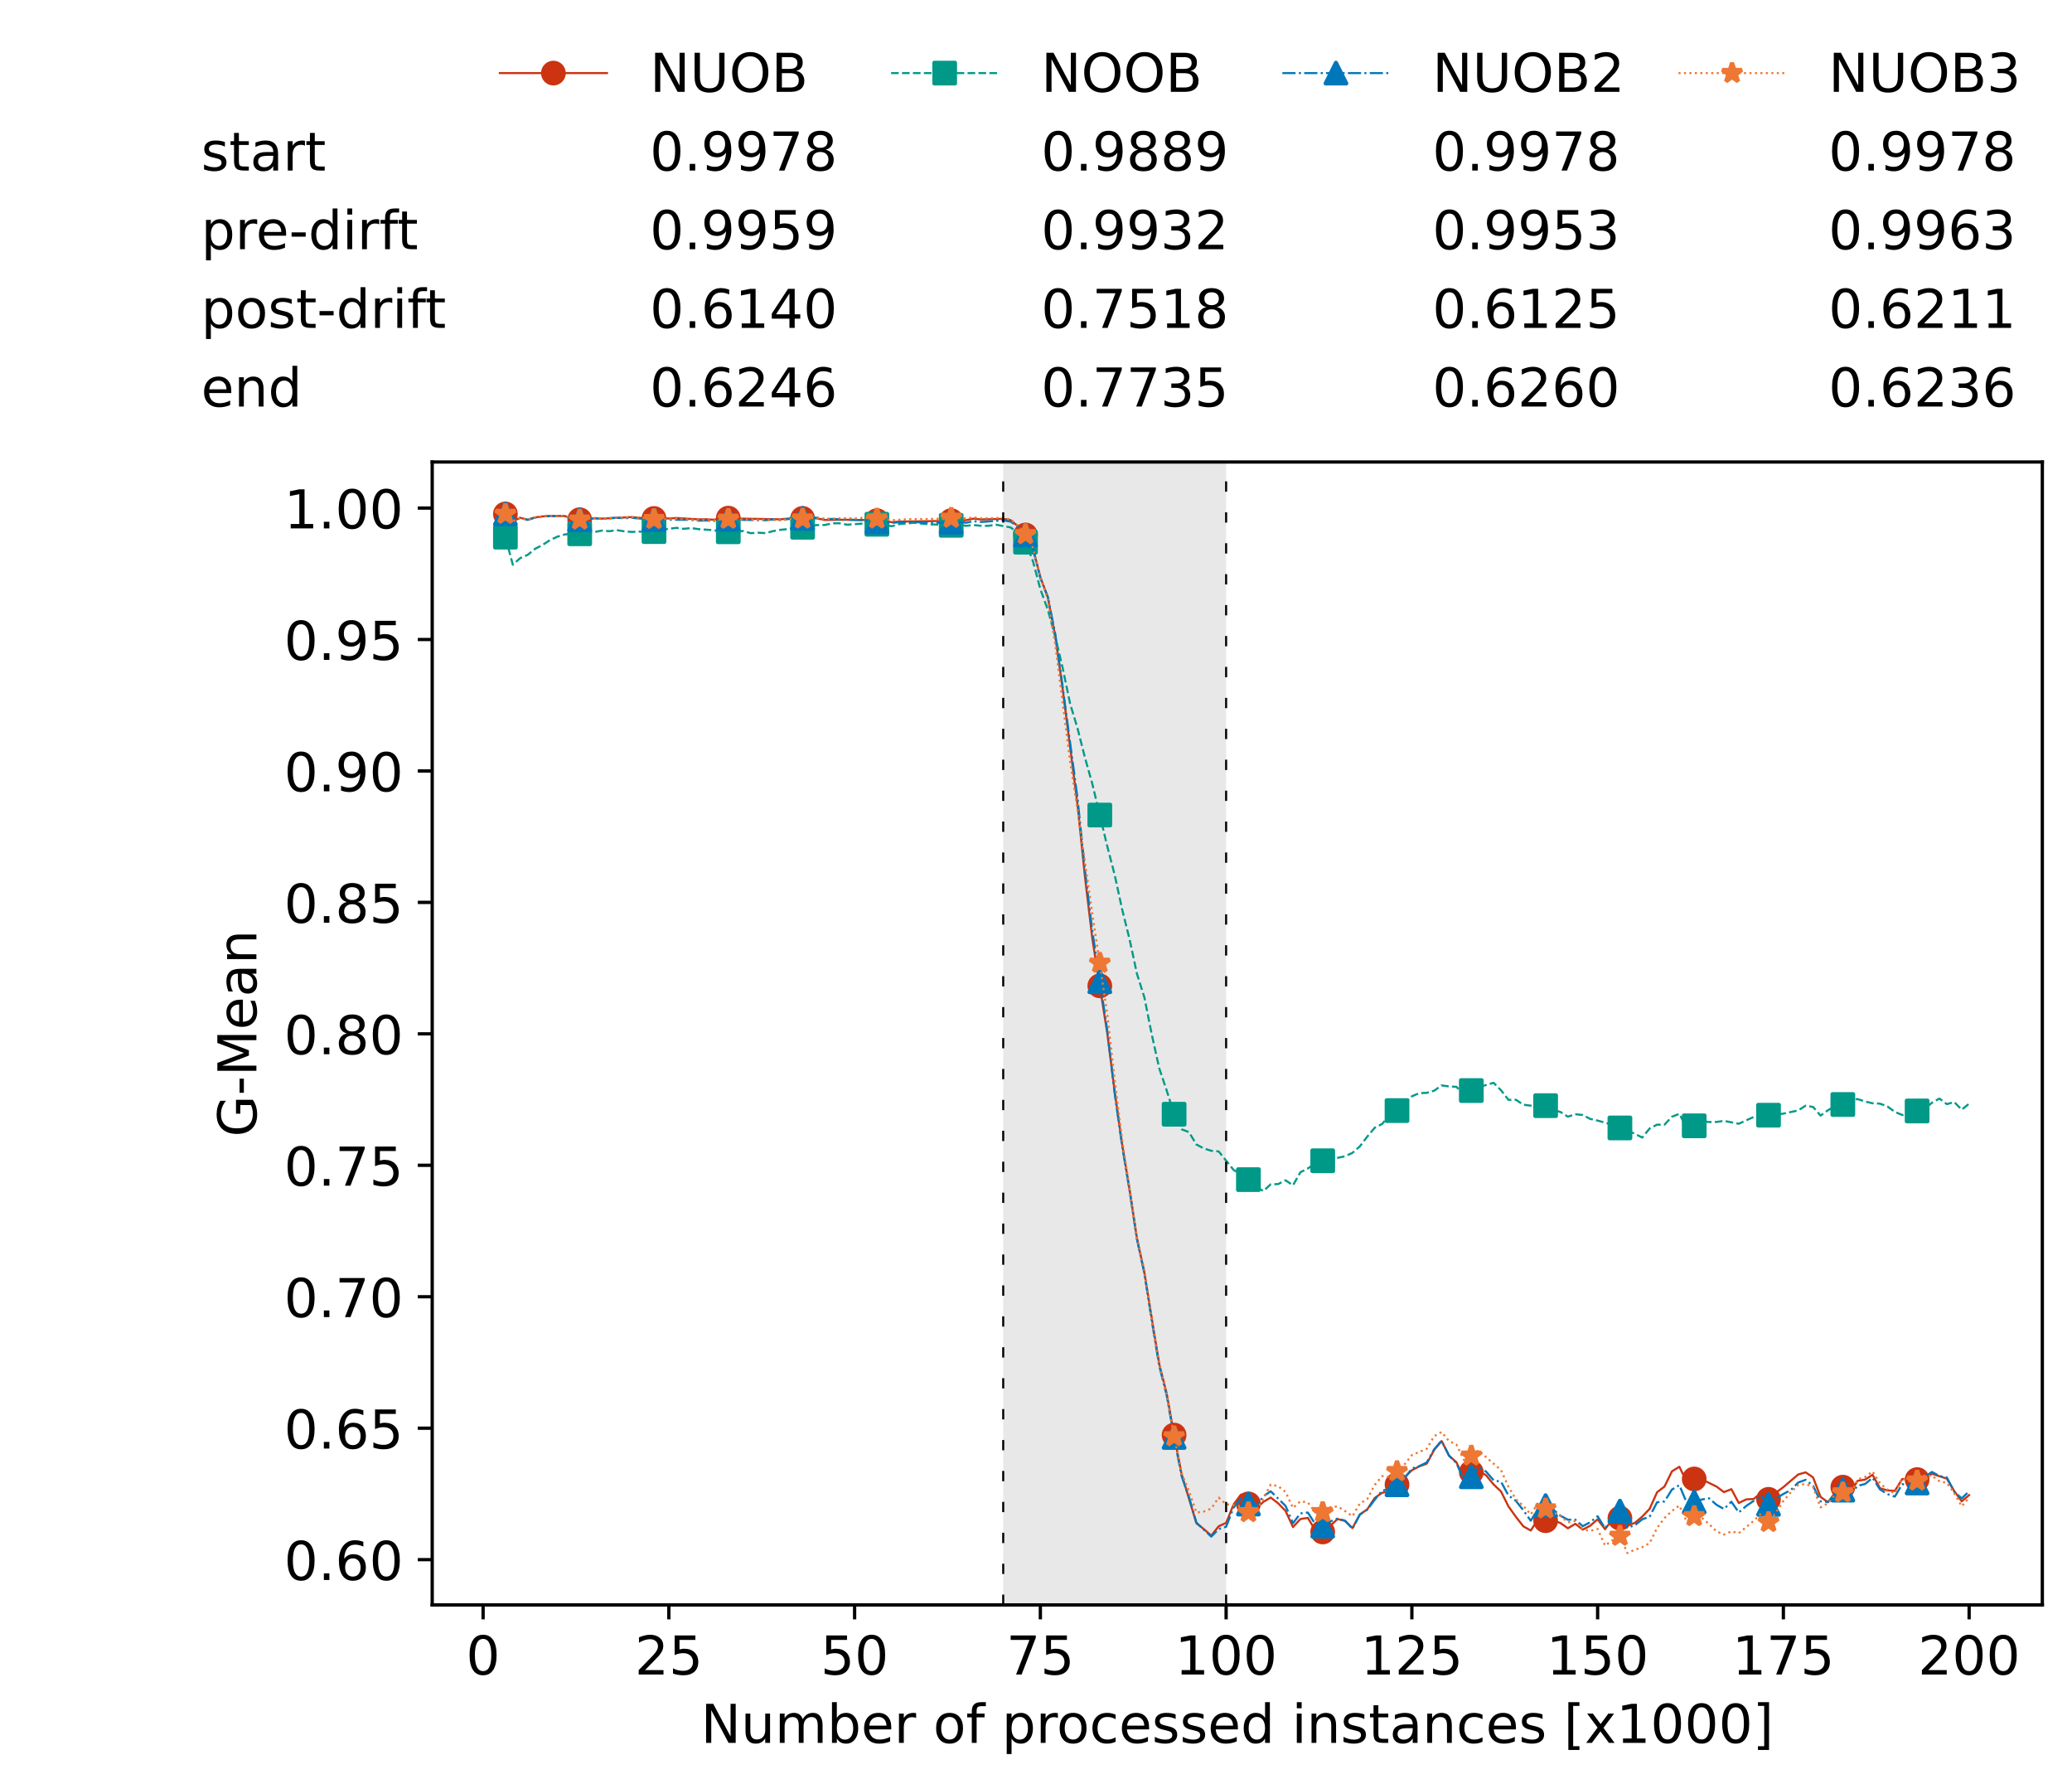 <?xml version="1.0" encoding="utf-8" standalone="no"?>
<!DOCTYPE svg PUBLIC "-//W3C//DTD SVG 1.1//EN"
  "http://www.w3.org/Graphics/SVG/1.1/DTD/svg11.dtd">
<!-- Created with matplotlib (https://matplotlib.org/) -->
<svg height="432.615pt" version="1.1" viewBox="0 0 502.65 432.615" width="502.65pt" xmlns="http://www.w3.org/2000/svg" xmlns:xlink="http://www.w3.org/1999/xlink">
 <defs>
  <style type="text/css">*{stroke-linecap:butt;stroke-linejoin:round;}</style>
 </defs>
 <g id="figure_1">
  <g id="patch_1">
   <path d="M 0 432.615 
L 502.65 432.615 
L 502.65 0 
L 0 0 
z
" style="fill:#ffffff;"/>
  </g>
  <g id="axes_1">
   <g id="patch_2">
    <path d="M 104.85 389.252 
L 495.45 389.252 
L 495.45 112.052 
L 104.85 112.052 
z
" style="fill:#ffffff;"/>
   </g>
   <g id="patch_3">
    <path clip-path="url(#pc4e948b45b)" d="M 297.446 389.252 
L 297.446 112.052 
L 243.372 112.052 
L 243.372 389.252 
z
" style="fill:#d3d3d3;opacity:0.5;"/>
   </g>
   <g id="matplotlib.axis_1">
    <g id="xtick_1">
     <g id="line2d_1">
      <defs>
       <path d="M 0 0 
L 0 3.5 
" id="m8e35a485b7" style="stroke:#000000;stroke-width:0.8;"/>
      </defs>
      <g>
       <use style="stroke:#000000;stroke-width:0.8;" x="117.197" xlink:href="#m8e35a485b7" y="389.252"/>
      </g>
     </g>
     <g id="text_1">
      <!-- 0 -->
      <g transform="translate(113.061 406.13)scale(0.13 -0.13)">
       <defs>
        <path d="M 31.781 66.406 
Q 24.172 66.406 20.328 58.906 
Q 16.5 51.422 16.5 36.375 
Q 16.5 21.391 20.328 13.891 
Q 24.172 6.391 31.781 6.391 
Q 39.453 6.391 43.281 13.891 
Q 47.125 21.391 47.125 36.375 
Q 47.125 51.422 43.281 58.906 
Q 39.453 66.406 31.781 66.406 
z
M 31.781 74.219 
Q 44.047 74.219 50.516 64.516 
Q 56.984 54.828 56.984 36.375 
Q 56.984 17.969 50.516 8.266 
Q 44.047 -1.422 31.781 -1.422 
Q 19.531 -1.422 13.062 8.266 
Q 6.594 17.969 6.594 36.375 
Q 6.594 54.828 13.062 64.516 
Q 19.531 74.219 31.781 74.219 
z
" id="DejaVuSans-48"/>
       </defs>
       <use xlink:href="#DejaVuSans-48"/>
      </g>
     </g>
    </g>
    <g id="xtick_2">
     <g id="line2d_2">
      <g>
       <use style="stroke:#000000;stroke-width:0.8;" x="162.259" xlink:href="#m8e35a485b7" y="389.252"/>
      </g>
     </g>
     <g id="text_2">
      <!-- 25 -->
      <g transform="translate(153.988 406.13)scale(0.13 -0.13)">
       <defs>
        <path d="M 19.188 8.297 
L 53.609 8.297 
L 53.609 0 
L 7.328 0 
L 7.328 8.297 
Q 12.938 14.109 22.625 23.891 
Q 32.328 33.688 34.812 36.531 
Q 39.547 41.844 41.422 45.531 
Q 43.312 49.219 43.312 52.781 
Q 43.312 58.594 39.234 62.25 
Q 35.156 65.922 28.609 65.922 
Q 23.969 65.922 18.812 64.312 
Q 13.672 62.703 7.812 59.422 
L 7.812 69.391 
Q 13.766 71.781 18.938 73 
Q 24.125 74.219 28.422 74.219 
Q 39.75 74.219 46.484 68.547 
Q 53.219 62.891 53.219 53.422 
Q 53.219 48.922 51.531 44.891 
Q 49.859 40.875 45.406 35.406 
Q 44.188 33.984 37.641 27.219 
Q 31.109 20.453 19.188 8.297 
z
" id="DejaVuSans-50"/>
        <path d="M 10.797 72.906 
L 49.516 72.906 
L 49.516 64.594 
L 19.828 64.594 
L 19.828 46.734 
Q 21.969 47.469 24.109 47.828 
Q 26.266 48.188 28.422 48.188 
Q 40.625 48.188 47.75 41.5 
Q 54.891 34.812 54.891 23.391 
Q 54.891 11.625 47.562 5.094 
Q 40.234 -1.422 26.906 -1.422 
Q 22.312 -1.422 17.547 -0.641 
Q 12.797 0.141 7.719 1.703 
L 7.719 11.625 
Q 12.109 9.234 16.797 8.062 
Q 21.484 6.891 26.703 6.891 
Q 35.156 6.891 40.078 11.328 
Q 45.016 15.766 45.016 23.391 
Q 45.016 31 40.078 35.438 
Q 35.156 39.891 26.703 39.891 
Q 22.75 39.891 18.812 39.016 
Q 14.891 38.141 10.797 36.281 
z
" id="DejaVuSans-53"/>
       </defs>
       <use xlink:href="#DejaVuSans-50"/>
       <use x="63.623" xlink:href="#DejaVuSans-53"/>
      </g>
     </g>
    </g>
    <g id="xtick_3">
     <g id="line2d_3">
      <g>
       <use style="stroke:#000000;stroke-width:0.8;" x="207.322" xlink:href="#m8e35a485b7" y="389.252"/>
      </g>
     </g>
     <g id="text_3">
      <!-- 50 -->
      <g transform="translate(199.05 406.13)scale(0.13 -0.13)">
       <use xlink:href="#DejaVuSans-53"/>
       <use x="63.623" xlink:href="#DejaVuSans-48"/>
      </g>
     </g>
    </g>
    <g id="xtick_4">
     <g id="line2d_4">
      <g>
       <use style="stroke:#000000;stroke-width:0.8;" x="252.384" xlink:href="#m8e35a485b7" y="389.252"/>
      </g>
     </g>
     <g id="text_4">
      <!-- 75 -->
      <g transform="translate(244.113 406.13)scale(0.13 -0.13)">
       <defs>
        <path d="M 8.203 72.906 
L 55.078 72.906 
L 55.078 68.703 
L 28.609 0 
L 18.312 0 
L 43.219 64.594 
L 8.203 64.594 
z
" id="DejaVuSans-55"/>
       </defs>
       <use xlink:href="#DejaVuSans-55"/>
       <use x="63.623" xlink:href="#DejaVuSans-53"/>
      </g>
     </g>
    </g>
    <g id="xtick_5">
     <g id="line2d_5">
      <g>
       <use style="stroke:#000000;stroke-width:0.8;" x="297.446" xlink:href="#m8e35a485b7" y="389.252"/>
      </g>
     </g>
     <g id="text_5">
      <!-- 100 -->
      <g transform="translate(285.039 406.13)scale(0.13 -0.13)">
       <defs>
        <path d="M 12.406 8.297 
L 28.516 8.297 
L 28.516 63.922 
L 10.984 60.406 
L 10.984 69.391 
L 28.422 72.906 
L 38.281 72.906 
L 38.281 8.297 
L 54.391 8.297 
L 54.391 0 
L 12.406 0 
z
" id="DejaVuSans-49"/>
       </defs>
       <use xlink:href="#DejaVuSans-49"/>
       <use x="63.623" xlink:href="#DejaVuSans-48"/>
       <use x="127.246" xlink:href="#DejaVuSans-48"/>
      </g>
     </g>
    </g>
    <g id="xtick_6">
     <g id="line2d_6">
      <g>
       <use style="stroke:#000000;stroke-width:0.8;" x="342.509" xlink:href="#m8e35a485b7" y="389.252"/>
      </g>
     </g>
     <g id="text_6">
      <!-- 125 -->
      <g transform="translate(330.102 406.13)scale(0.13 -0.13)">
       <use xlink:href="#DejaVuSans-49"/>
       <use x="63.623" xlink:href="#DejaVuSans-50"/>
       <use x="127.246" xlink:href="#DejaVuSans-53"/>
      </g>
     </g>
    </g>
    <g id="xtick_7">
     <g id="line2d_7">
      <g>
       <use style="stroke:#000000;stroke-width:0.8;" x="387.571" xlink:href="#m8e35a485b7" y="389.252"/>
      </g>
     </g>
     <g id="text_7">
      <!-- 150 -->
      <g transform="translate(375.164 406.13)scale(0.13 -0.13)">
       <use xlink:href="#DejaVuSans-49"/>
       <use x="63.623" xlink:href="#DejaVuSans-53"/>
       <use x="127.246" xlink:href="#DejaVuSans-48"/>
      </g>
     </g>
    </g>
    <g id="xtick_8">
     <g id="line2d_8">
      <g>
       <use style="stroke:#000000;stroke-width:0.8;" x="432.633" xlink:href="#m8e35a485b7" y="389.252"/>
      </g>
     </g>
     <g id="text_8">
      <!-- 175 -->
      <g transform="translate(420.226 406.13)scale(0.13 -0.13)">
       <use xlink:href="#DejaVuSans-49"/>
       <use x="63.623" xlink:href="#DejaVuSans-55"/>
       <use x="127.246" xlink:href="#DejaVuSans-53"/>
      </g>
     </g>
    </g>
    <g id="xtick_9">
     <g id="line2d_9">
      <g>
       <use style="stroke:#000000;stroke-width:0.8;" x="477.695" xlink:href="#m8e35a485b7" y="389.252"/>
      </g>
     </g>
     <g id="text_9">
      <!-- 200 -->
      <g transform="translate(465.289 406.13)scale(0.13 -0.13)">
       <use xlink:href="#DejaVuSans-50"/>
       <use x="63.623" xlink:href="#DejaVuSans-48"/>
       <use x="127.246" xlink:href="#DejaVuSans-48"/>
      </g>
     </g>
    </g>
    <g id="text_10">
     <!-- Number of processed instances [x1000] -->
     <g transform="translate(170.025 422.711)scale(0.13 -0.13)">
      <defs>
       <path d="M 9.812 72.906 
L 23.094 72.906 
L 55.422 11.922 
L 55.422 72.906 
L 64.984 72.906 
L 64.984 0 
L 51.703 0 
L 19.391 60.984 
L 19.391 0 
L 9.812 0 
z
" id="DejaVuSans-78"/>
       <path d="M 8.5 21.578 
L 8.5 54.688 
L 17.484 54.688 
L 17.484 21.922 
Q 17.484 14.156 20.5 10.266 
Q 23.531 6.391 29.594 6.391 
Q 36.859 6.391 41.078 11.031 
Q 45.312 15.672 45.312 23.688 
L 45.312 54.688 
L 54.297 54.688 
L 54.297 0 
L 45.312 0 
L 45.312 8.406 
Q 42.047 3.422 37.719 1 
Q 33.406 -1.422 27.688 -1.422 
Q 18.266 -1.422 13.375 4.438 
Q 8.5 10.297 8.5 21.578 
z
M 31.109 56 
z
" id="DejaVuSans-117"/>
       <path d="M 52 44.188 
Q 55.375 50.25 60.062 53.125 
Q 64.75 56 71.094 56 
Q 79.641 56 84.281 50.016 
Q 88.922 44.047 88.922 33.016 
L 88.922 0 
L 79.891 0 
L 79.891 32.719 
Q 79.891 40.578 77.094 44.375 
Q 74.312 48.188 68.609 48.188 
Q 61.625 48.188 57.562 43.547 
Q 53.516 38.922 53.516 30.906 
L 53.516 0 
L 44.484 0 
L 44.484 32.719 
Q 44.484 40.625 41.703 44.406 
Q 38.922 48.188 33.109 48.188 
Q 26.219 48.188 22.156 43.531 
Q 18.109 38.875 18.109 30.906 
L 18.109 0 
L 9.078 0 
L 9.078 54.688 
L 18.109 54.688 
L 18.109 46.188 
Q 21.188 51.219 25.484 53.609 
Q 29.781 56 35.688 56 
Q 41.656 56 45.828 52.969 
Q 50 49.953 52 44.188 
z
" id="DejaVuSans-109"/>
       <path d="M 48.688 27.297 
Q 48.688 37.203 44.609 42.844 
Q 40.531 48.484 33.406 48.484 
Q 26.266 48.484 22.188 42.844 
Q 18.109 37.203 18.109 27.297 
Q 18.109 17.391 22.188 11.75 
Q 26.266 6.109 33.406 6.109 
Q 40.531 6.109 44.609 11.75 
Q 48.688 17.391 48.688 27.297 
z
M 18.109 46.391 
Q 20.953 51.266 25.266 53.625 
Q 29.594 56 35.594 56 
Q 45.562 56 51.781 48.094 
Q 58.016 40.188 58.016 27.297 
Q 58.016 14.406 51.781 6.484 
Q 45.562 -1.422 35.594 -1.422 
Q 29.594 -1.422 25.266 0.953 
Q 20.953 3.328 18.109 8.203 
L 18.109 0 
L 9.078 0 
L 9.078 75.984 
L 18.109 75.984 
z
" id="DejaVuSans-98"/>
       <path d="M 56.203 29.594 
L 56.203 25.203 
L 14.891 25.203 
Q 15.484 15.922 20.484 11.062 
Q 25.484 6.203 34.422 6.203 
Q 39.594 6.203 44.453 7.469 
Q 49.312 8.734 54.109 11.281 
L 54.109 2.781 
Q 49.266 0.734 44.188 -0.344 
Q 39.109 -1.422 33.891 -1.422 
Q 20.797 -1.422 13.156 6.188 
Q 5.516 13.812 5.516 26.812 
Q 5.516 40.234 12.766 48.109 
Q 20.016 56 32.328 56 
Q 43.359 56 49.781 48.891 
Q 56.203 41.797 56.203 29.594 
z
M 47.219 32.234 
Q 47.125 39.594 43.094 43.984 
Q 39.062 48.391 32.422 48.391 
Q 24.906 48.391 20.391 44.141 
Q 15.875 39.891 15.188 32.172 
z
" id="DejaVuSans-101"/>
       <path d="M 41.109 46.297 
Q 39.594 47.172 37.812 47.578 
Q 36.031 48 33.891 48 
Q 26.266 48 22.188 43.047 
Q 18.109 38.094 18.109 28.812 
L 18.109 0 
L 9.078 0 
L 9.078 54.688 
L 18.109 54.688 
L 18.109 46.188 
Q 20.953 51.172 25.484 53.578 
Q 30.031 56 36.531 56 
Q 37.453 56 38.578 55.875 
Q 39.703 55.766 41.062 55.516 
z
" id="DejaVuSans-114"/>
       <path id="DejaVuSans-32"/>
       <path d="M 30.609 48.391 
Q 23.391 48.391 19.188 42.75 
Q 14.984 37.109 14.984 27.297 
Q 14.984 17.484 19.156 11.844 
Q 23.344 6.203 30.609 6.203 
Q 37.797 6.203 41.984 11.859 
Q 46.188 17.531 46.188 27.297 
Q 46.188 37.016 41.984 42.703 
Q 37.797 48.391 30.609 48.391 
z
M 30.609 56 
Q 42.328 56 49.016 48.375 
Q 55.719 40.766 55.719 27.297 
Q 55.719 13.875 49.016 6.219 
Q 42.328 -1.422 30.609 -1.422 
Q 18.844 -1.422 12.172 6.219 
Q 5.516 13.875 5.516 27.297 
Q 5.516 40.766 12.172 48.375 
Q 18.844 56 30.609 56 
z
" id="DejaVuSans-111"/>
       <path d="M 37.109 75.984 
L 37.109 68.5 
L 28.516 68.5 
Q 23.688 68.5 21.797 66.547 
Q 19.922 64.594 19.922 59.516 
L 19.922 54.688 
L 34.719 54.688 
L 34.719 47.703 
L 19.922 47.703 
L 19.922 0 
L 10.891 0 
L 10.891 47.703 
L 2.297 47.703 
L 2.297 54.688 
L 10.891 54.688 
L 10.891 58.5 
Q 10.891 67.625 15.141 71.797 
Q 19.391 75.984 28.609 75.984 
z
" id="DejaVuSans-102"/>
       <path d="M 18.109 8.203 
L 18.109 -20.797 
L 9.078 -20.797 
L 9.078 54.688 
L 18.109 54.688 
L 18.109 46.391 
Q 20.953 51.266 25.266 53.625 
Q 29.594 56 35.594 56 
Q 45.562 56 51.781 48.094 
Q 58.016 40.188 58.016 27.297 
Q 58.016 14.406 51.781 6.484 
Q 45.562 -1.422 35.594 -1.422 
Q 29.594 -1.422 25.266 0.953 
Q 20.953 3.328 18.109 8.203 
z
M 48.688 27.297 
Q 48.688 37.203 44.609 42.844 
Q 40.531 48.484 33.406 48.484 
Q 26.266 48.484 22.188 42.844 
Q 18.109 37.203 18.109 27.297 
Q 18.109 17.391 22.188 11.75 
Q 26.266 6.109 33.406 6.109 
Q 40.531 6.109 44.609 11.75 
Q 48.688 17.391 48.688 27.297 
z
" id="DejaVuSans-112"/>
       <path d="M 48.781 52.594 
L 48.781 44.188 
Q 44.969 46.297 41.141 47.344 
Q 37.312 48.391 33.406 48.391 
Q 24.656 48.391 19.812 42.844 
Q 14.984 37.312 14.984 27.297 
Q 14.984 17.281 19.812 11.734 
Q 24.656 6.203 33.406 6.203 
Q 37.312 6.203 41.141 7.25 
Q 44.969 8.297 48.781 10.406 
L 48.781 2.094 
Q 45.016 0.344 40.984 -0.531 
Q 36.969 -1.422 32.422 -1.422 
Q 20.062 -1.422 12.781 6.344 
Q 5.516 14.109 5.516 27.297 
Q 5.516 40.672 12.859 48.328 
Q 20.219 56 33.016 56 
Q 37.156 56 41.109 55.141 
Q 45.062 54.297 48.781 52.594 
z
" id="DejaVuSans-99"/>
       <path d="M 44.281 53.078 
L 44.281 44.578 
Q 40.484 46.531 36.375 47.5 
Q 32.281 48.484 27.875 48.484 
Q 21.188 48.484 17.844 46.438 
Q 14.5 44.391 14.5 40.281 
Q 14.5 37.156 16.891 35.375 
Q 19.281 33.594 26.516 31.984 
L 29.594 31.297 
Q 39.156 29.25 43.188 25.516 
Q 47.219 21.781 47.219 15.094 
Q 47.219 7.469 41.188 3.016 
Q 35.156 -1.422 24.609 -1.422 
Q 20.219 -1.422 15.453 -0.562 
Q 10.688 0.297 5.422 2 
L 5.422 11.281 
Q 10.406 8.688 15.234 7.391 
Q 20.062 6.109 24.812 6.109 
Q 31.156 6.109 34.562 8.281 
Q 37.984 10.453 37.984 14.406 
Q 37.984 18.062 35.516 20.016 
Q 33.062 21.969 24.703 23.781 
L 21.578 24.516 
Q 13.234 26.266 9.516 29.906 
Q 5.812 33.547 5.812 39.891 
Q 5.812 47.609 11.281 51.797 
Q 16.75 56 26.812 56 
Q 31.781 56 36.172 55.266 
Q 40.578 54.547 44.281 53.078 
z
" id="DejaVuSans-115"/>
       <path d="M 45.406 46.391 
L 45.406 75.984 
L 54.391 75.984 
L 54.391 0 
L 45.406 0 
L 45.406 8.203 
Q 42.578 3.328 38.25 0.953 
Q 33.938 -1.422 27.875 -1.422 
Q 17.969 -1.422 11.734 6.484 
Q 5.516 14.406 5.516 27.297 
Q 5.516 40.188 11.734 48.094 
Q 17.969 56 27.875 56 
Q 33.938 56 38.25 53.625 
Q 42.578 51.266 45.406 46.391 
z
M 14.797 27.297 
Q 14.797 17.391 18.875 11.75 
Q 22.953 6.109 30.078 6.109 
Q 37.203 6.109 41.297 11.75 
Q 45.406 17.391 45.406 27.297 
Q 45.406 37.203 41.297 42.844 
Q 37.203 48.484 30.078 48.484 
Q 22.953 48.484 18.875 42.844 
Q 14.797 37.203 14.797 27.297 
z
" id="DejaVuSans-100"/>
       <path d="M 9.422 54.688 
L 18.406 54.688 
L 18.406 0 
L 9.422 0 
z
M 9.422 75.984 
L 18.406 75.984 
L 18.406 64.594 
L 9.422 64.594 
z
" id="DejaVuSans-105"/>
       <path d="M 54.891 33.016 
L 54.891 0 
L 45.906 0 
L 45.906 32.719 
Q 45.906 40.484 42.875 44.328 
Q 39.844 48.188 33.797 48.188 
Q 26.516 48.188 22.312 43.547 
Q 18.109 38.922 18.109 30.906 
L 18.109 0 
L 9.078 0 
L 9.078 54.688 
L 18.109 54.688 
L 18.109 46.188 
Q 21.344 51.125 25.703 53.562 
Q 30.078 56 35.797 56 
Q 45.219 56 50.047 50.172 
Q 54.891 44.344 54.891 33.016 
z
" id="DejaVuSans-110"/>
       <path d="M 18.312 70.219 
L 18.312 54.688 
L 36.812 54.688 
L 36.812 47.703 
L 18.312 47.703 
L 18.312 18.016 
Q 18.312 11.328 20.141 9.422 
Q 21.969 7.516 27.594 7.516 
L 36.812 7.516 
L 36.812 0 
L 27.594 0 
Q 17.188 0 13.234 3.875 
Q 9.281 7.766 9.281 18.016 
L 9.281 47.703 
L 2.688 47.703 
L 2.688 54.688 
L 9.281 54.688 
L 9.281 70.219 
z
" id="DejaVuSans-116"/>
       <path d="M 34.281 27.484 
Q 23.391 27.484 19.188 25 
Q 14.984 22.516 14.984 16.5 
Q 14.984 11.719 18.141 8.906 
Q 21.297 6.109 26.703 6.109 
Q 34.188 6.109 38.703 11.406 
Q 43.219 16.703 43.219 25.484 
L 43.219 27.484 
z
M 52.203 31.203 
L 52.203 0 
L 43.219 0 
L 43.219 8.297 
Q 40.141 3.328 35.547 0.953 
Q 30.953 -1.422 24.312 -1.422 
Q 15.922 -1.422 10.953 3.297 
Q 6 8.016 6 15.922 
Q 6 25.141 12.172 29.828 
Q 18.359 34.516 30.609 34.516 
L 43.219 34.516 
L 43.219 35.406 
Q 43.219 41.609 39.141 45 
Q 35.062 48.391 27.688 48.391 
Q 23 48.391 18.547 47.266 
Q 14.109 46.141 10.016 43.891 
L 10.016 52.203 
Q 14.938 54.109 19.578 55.047 
Q 24.219 56 28.609 56 
Q 40.484 56 46.344 49.844 
Q 52.203 43.703 52.203 31.203 
z
" id="DejaVuSans-97"/>
       <path d="M 8.594 75.984 
L 29.297 75.984 
L 29.297 69 
L 17.578 69 
L 17.578 -6.203 
L 29.297 -6.203 
L 29.297 -13.188 
L 8.594 -13.188 
z
" id="DejaVuSans-91"/>
       <path d="M 54.891 54.688 
L 35.109 28.078 
L 55.906 0 
L 45.312 0 
L 29.391 21.484 
L 13.484 0 
L 2.875 0 
L 24.125 28.609 
L 4.688 54.688 
L 15.281 54.688 
L 29.781 35.203 
L 44.281 54.688 
z
" id="DejaVuSans-120"/>
       <path d="M 30.422 75.984 
L 30.422 -13.188 
L 9.719 -13.188 
L 9.719 -6.203 
L 21.391 -6.203 
L 21.391 69 
L 9.719 69 
L 9.719 75.984 
z
" id="DejaVuSans-93"/>
      </defs>
      <use xlink:href="#DejaVuSans-78"/>
      <use x="74.805" xlink:href="#DejaVuSans-117"/>
      <use x="138.184" xlink:href="#DejaVuSans-109"/>
      <use x="235.596" xlink:href="#DejaVuSans-98"/>
      <use x="299.072" xlink:href="#DejaVuSans-101"/>
      <use x="360.596" xlink:href="#DejaVuSans-114"/>
      <use x="401.709" xlink:href="#DejaVuSans-32"/>
      <use x="433.496" xlink:href="#DejaVuSans-111"/>
      <use x="494.678" xlink:href="#DejaVuSans-102"/>
      <use x="529.883" xlink:href="#DejaVuSans-32"/>
      <use x="561.67" xlink:href="#DejaVuSans-112"/>
      <use x="625.146" xlink:href="#DejaVuSans-114"/>
      <use x="664.01" xlink:href="#DejaVuSans-111"/>
      <use x="725.191" xlink:href="#DejaVuSans-99"/>
      <use x="780.172" xlink:href="#DejaVuSans-101"/>
      <use x="841.695" xlink:href="#DejaVuSans-115"/>
      <use x="893.795" xlink:href="#DejaVuSans-115"/>
      <use x="945.895" xlink:href="#DejaVuSans-101"/>
      <use x="1007.418" xlink:href="#DejaVuSans-100"/>
      <use x="1070.895" xlink:href="#DejaVuSans-32"/>
      <use x="1102.682" xlink:href="#DejaVuSans-105"/>
      <use x="1130.465" xlink:href="#DejaVuSans-110"/>
      <use x="1193.844" xlink:href="#DejaVuSans-115"/>
      <use x="1245.943" xlink:href="#DejaVuSans-116"/>
      <use x="1285.152" xlink:href="#DejaVuSans-97"/>
      <use x="1346.432" xlink:href="#DejaVuSans-110"/>
      <use x="1409.811" xlink:href="#DejaVuSans-99"/>
      <use x="1464.791" xlink:href="#DejaVuSans-101"/>
      <use x="1526.314" xlink:href="#DejaVuSans-115"/>
      <use x="1578.414" xlink:href="#DejaVuSans-32"/>
      <use x="1610.201" xlink:href="#DejaVuSans-91"/>
      <use x="1649.215" xlink:href="#DejaVuSans-120"/>
      <use x="1708.395" xlink:href="#DejaVuSans-49"/>
      <use x="1772.018" xlink:href="#DejaVuSans-48"/>
      <use x="1835.641" xlink:href="#DejaVuSans-48"/>
      <use x="1899.264" xlink:href="#DejaVuSans-48"/>
      <use x="1962.887" xlink:href="#DejaVuSans-93"/>
     </g>
    </g>
   </g>
   <g id="matplotlib.axis_2">
    <g id="ytick_1">
     <g id="line2d_10">
      <defs>
       <path d="M 0 0 
L -3.5 0 
" id="mdec126da19" style="stroke:#000000;stroke-width:0.8;"/>
      </defs>
      <g>
       <use style="stroke:#000000;stroke-width:0.8;" x="104.85" xlink:href="#mdec126da19" y="378.266"/>
      </g>
     </g>
     <g id="text_11">
      <!-- 0.60 -->
      <g transform="translate(68.905 383.205)scale(0.13 -0.13)">
       <defs>
        <path d="M 10.688 12.406 
L 21 12.406 
L 21 0 
L 10.688 0 
z
" id="DejaVuSans-46"/>
        <path d="M 33.016 40.375 
Q 26.375 40.375 22.484 35.828 
Q 18.609 31.297 18.609 23.391 
Q 18.609 15.531 22.484 10.953 
Q 26.375 6.391 33.016 6.391 
Q 39.656 6.391 43.531 10.953 
Q 47.406 15.531 47.406 23.391 
Q 47.406 31.297 43.531 35.828 
Q 39.656 40.375 33.016 40.375 
z
M 52.594 71.297 
L 52.594 62.312 
Q 48.875 64.062 45.094 64.984 
Q 41.312 65.922 37.594 65.922 
Q 27.828 65.922 22.672 59.328 
Q 17.531 52.734 16.797 39.406 
Q 19.672 43.656 24.016 45.922 
Q 28.375 48.188 33.594 48.188 
Q 44.578 48.188 50.953 41.516 
Q 57.328 34.859 57.328 23.391 
Q 57.328 12.156 50.688 5.359 
Q 44.047 -1.422 33.016 -1.422 
Q 20.359 -1.422 13.672 8.266 
Q 6.984 17.969 6.984 36.375 
Q 6.984 53.656 15.188 63.938 
Q 23.391 74.219 37.203 74.219 
Q 40.922 74.219 44.703 73.484 
Q 48.484 72.75 52.594 71.297 
z
" id="DejaVuSans-54"/>
       </defs>
       <use xlink:href="#DejaVuSans-48"/>
       <use x="63.623" xlink:href="#DejaVuSans-46"/>
       <use x="95.41" xlink:href="#DejaVuSans-54"/>
       <use x="159.033" xlink:href="#DejaVuSans-48"/>
      </g>
     </g>
    </g>
    <g id="ytick_2">
     <g id="line2d_11">
      <g>
       <use style="stroke:#000000;stroke-width:0.8;" x="104.85" xlink:href="#mdec126da19" y="346.385"/>
      </g>
     </g>
     <g id="text_12">
      <!-- 0.65 -->
      <g transform="translate(68.905 351.324)scale(0.13 -0.13)">
       <use xlink:href="#DejaVuSans-48"/>
       <use x="63.623" xlink:href="#DejaVuSans-46"/>
       <use x="95.41" xlink:href="#DejaVuSans-54"/>
       <use x="159.033" xlink:href="#DejaVuSans-53"/>
      </g>
     </g>
    </g>
    <g id="ytick_3">
     <g id="line2d_12">
      <g>
       <use style="stroke:#000000;stroke-width:0.8;" x="104.85" xlink:href="#mdec126da19" y="314.505"/>
      </g>
     </g>
     <g id="text_13">
      <!-- 0.70 -->
      <g transform="translate(68.905 319.444)scale(0.13 -0.13)">
       <use xlink:href="#DejaVuSans-48"/>
       <use x="63.623" xlink:href="#DejaVuSans-46"/>
       <use x="95.41" xlink:href="#DejaVuSans-55"/>
       <use x="159.033" xlink:href="#DejaVuSans-48"/>
      </g>
     </g>
    </g>
    <g id="ytick_4">
     <g id="line2d_13">
      <g>
       <use style="stroke:#000000;stroke-width:0.8;" x="104.85" xlink:href="#mdec126da19" y="282.625"/>
      </g>
     </g>
     <g id="text_14">
      <!-- 0.75 -->
      <g transform="translate(68.905 287.563)scale(0.13 -0.13)">
       <use xlink:href="#DejaVuSans-48"/>
       <use x="63.623" xlink:href="#DejaVuSans-46"/>
       <use x="95.41" xlink:href="#DejaVuSans-55"/>
       <use x="159.033" xlink:href="#DejaVuSans-53"/>
      </g>
     </g>
    </g>
    <g id="ytick_5">
     <g id="line2d_14">
      <g>
       <use style="stroke:#000000;stroke-width:0.8;" x="104.85" xlink:href="#mdec126da19" y="250.744"/>
      </g>
     </g>
     <g id="text_15">
      <!-- 0.80 -->
      <g transform="translate(68.905 255.683)scale(0.13 -0.13)">
       <defs>
        <path d="M 31.781 34.625 
Q 24.75 34.625 20.719 30.859 
Q 16.703 27.094 16.703 20.516 
Q 16.703 13.922 20.719 10.156 
Q 24.75 6.391 31.781 6.391 
Q 38.812 6.391 42.859 10.172 
Q 46.922 13.969 46.922 20.516 
Q 46.922 27.094 42.891 30.859 
Q 38.875 34.625 31.781 34.625 
z
M 21.922 38.812 
Q 15.578 40.375 12.031 44.719 
Q 8.5 49.078 8.5 55.328 
Q 8.5 64.062 14.719 69.141 
Q 20.953 74.219 31.781 74.219 
Q 42.672 74.219 48.875 69.141 
Q 55.078 64.062 55.078 55.328 
Q 55.078 49.078 51.531 44.719 
Q 48 40.375 41.703 38.812 
Q 48.828 37.156 52.797 32.312 
Q 56.781 27.484 56.781 20.516 
Q 56.781 9.906 50.312 4.234 
Q 43.844 -1.422 31.781 -1.422 
Q 19.734 -1.422 13.25 4.234 
Q 6.781 9.906 6.781 20.516 
Q 6.781 27.484 10.781 32.312 
Q 14.797 37.156 21.922 38.812 
z
M 18.312 54.391 
Q 18.312 48.734 21.844 45.562 
Q 25.391 42.391 31.781 42.391 
Q 38.141 42.391 41.719 45.562 
Q 45.312 48.734 45.312 54.391 
Q 45.312 60.062 41.719 63.234 
Q 38.141 66.406 31.781 66.406 
Q 25.391 66.406 21.844 63.234 
Q 18.312 60.062 18.312 54.391 
z
" id="DejaVuSans-56"/>
       </defs>
       <use xlink:href="#DejaVuSans-48"/>
       <use x="63.623" xlink:href="#DejaVuSans-46"/>
       <use x="95.41" xlink:href="#DejaVuSans-56"/>
       <use x="159.033" xlink:href="#DejaVuSans-48"/>
      </g>
     </g>
    </g>
    <g id="ytick_6">
     <g id="line2d_15">
      <g>
       <use style="stroke:#000000;stroke-width:0.8;" x="104.85" xlink:href="#mdec126da19" y="218.864"/>
      </g>
     </g>
     <g id="text_16">
      <!-- 0.85 -->
      <g transform="translate(68.905 223.803)scale(0.13 -0.13)">
       <use xlink:href="#DejaVuSans-48"/>
       <use x="63.623" xlink:href="#DejaVuSans-46"/>
       <use x="95.41" xlink:href="#DejaVuSans-56"/>
       <use x="159.033" xlink:href="#DejaVuSans-53"/>
      </g>
     </g>
    </g>
    <g id="ytick_7">
     <g id="line2d_16">
      <g>
       <use style="stroke:#000000;stroke-width:0.8;" x="104.85" xlink:href="#mdec126da19" y="186.983"/>
      </g>
     </g>
     <g id="text_17">
      <!-- 0.90 -->
      <g transform="translate(68.905 191.922)scale(0.13 -0.13)">
       <defs>
        <path d="M 10.984 1.516 
L 10.984 10.5 
Q 14.703 8.734 18.5 7.812 
Q 22.312 6.891 25.984 6.891 
Q 35.75 6.891 40.891 13.453 
Q 46.047 20.016 46.781 33.406 
Q 43.953 29.203 39.594 26.953 
Q 35.25 24.703 29.984 24.703 
Q 19.047 24.703 12.672 31.312 
Q 6.297 37.938 6.297 49.422 
Q 6.297 60.641 12.938 67.422 
Q 19.578 74.219 30.609 74.219 
Q 43.266 74.219 49.922 64.516 
Q 56.594 54.828 56.594 36.375 
Q 56.594 19.141 48.406 8.859 
Q 40.234 -1.422 26.422 -1.422 
Q 22.703 -1.422 18.891 -0.688 
Q 15.094 0.047 10.984 1.516 
z
M 30.609 32.422 
Q 37.25 32.422 41.125 36.953 
Q 45.016 41.5 45.016 49.422 
Q 45.016 57.281 41.125 61.844 
Q 37.25 66.406 30.609 66.406 
Q 23.969 66.406 20.094 61.844 
Q 16.219 57.281 16.219 49.422 
Q 16.219 41.5 20.094 36.953 
Q 23.969 32.422 30.609 32.422 
z
" id="DejaVuSans-57"/>
       </defs>
       <use xlink:href="#DejaVuSans-48"/>
       <use x="63.623" xlink:href="#DejaVuSans-46"/>
       <use x="95.41" xlink:href="#DejaVuSans-57"/>
       <use x="159.033" xlink:href="#DejaVuSans-48"/>
      </g>
     </g>
    </g>
    <g id="ytick_8">
     <g id="line2d_17">
      <g>
       <use style="stroke:#000000;stroke-width:0.8;" x="104.85" xlink:href="#mdec126da19" y="155.103"/>
      </g>
     </g>
     <g id="text_18">
      <!-- 0.95 -->
      <g transform="translate(68.905 160.042)scale(0.13 -0.13)">
       <use xlink:href="#DejaVuSans-48"/>
       <use x="63.623" xlink:href="#DejaVuSans-46"/>
       <use x="95.41" xlink:href="#DejaVuSans-57"/>
       <use x="159.033" xlink:href="#DejaVuSans-53"/>
      </g>
     </g>
    </g>
    <g id="ytick_9">
     <g id="line2d_18">
      <g>
       <use style="stroke:#000000;stroke-width:0.8;" x="104.85" xlink:href="#mdec126da19" y="123.222"/>
      </g>
     </g>
     <g id="text_19">
      <!-- 1.00 -->
      <g transform="translate(68.905 128.161)scale(0.13 -0.13)">
       <use xlink:href="#DejaVuSans-49"/>
       <use x="63.623" xlink:href="#DejaVuSans-46"/>
       <use x="95.41" xlink:href="#DejaVuSans-48"/>
       <use x="159.033" xlink:href="#DejaVuSans-48"/>
      </g>
     </g>
    </g>
    <g id="text_20">
     <!-- G-Mean -->
     <g transform="translate(62.201 275.744)rotate(-90)scale(0.13 -0.13)">
      <defs>
       <path d="M 59.516 10.406 
L 59.516 29.984 
L 43.406 29.984 
L 43.406 38.094 
L 69.281 38.094 
L 69.281 6.781 
Q 63.578 2.734 56.688 0.656 
Q 49.812 -1.422 42 -1.422 
Q 24.906 -1.422 15.25 8.562 
Q 5.609 18.562 5.609 36.375 
Q 5.609 54.25 15.25 64.234 
Q 24.906 74.219 42 74.219 
Q 49.125 74.219 55.547 72.453 
Q 61.969 70.703 67.391 67.281 
L 67.391 56.781 
Q 61.922 61.422 55.766 63.766 
Q 49.609 66.109 42.828 66.109 
Q 29.438 66.109 22.719 58.641 
Q 16.016 51.172 16.016 36.375 
Q 16.016 21.625 22.719 14.156 
Q 29.438 6.688 42.828 6.688 
Q 48.047 6.688 52.141 7.594 
Q 56.25 8.5 59.516 10.406 
z
" id="DejaVuSans-71"/>
       <path d="M 4.891 31.391 
L 31.203 31.391 
L 31.203 23.391 
L 4.891 23.391 
z
" id="DejaVuSans-45"/>
       <path d="M 9.812 72.906 
L 24.516 72.906 
L 43.109 23.297 
L 61.812 72.906 
L 76.516 72.906 
L 76.516 0 
L 66.891 0 
L 66.891 64.016 
L 48.094 14.016 
L 38.188 14.016 
L 19.391 64.016 
L 19.391 0 
L 9.812 0 
z
" id="DejaVuSans-77"/>
      </defs>
      <use xlink:href="#DejaVuSans-71"/>
      <use x="77.49" xlink:href="#DejaVuSans-45"/>
      <use x="113.574" xlink:href="#DejaVuSans-77"/>
      <use x="199.854" xlink:href="#DejaVuSans-101"/>
      <use x="261.377" xlink:href="#DejaVuSans-97"/>
      <use x="322.656" xlink:href="#DejaVuSans-110"/>
     </g>
    </g>
   </g>
   <g id="line2d_19"/>
   <g id="line2d_20"/>
   <g id="line2d_21"/>
   <g id="line2d_22"/>
   <g id="line2d_23"/>
   <g id="line2d_24">
    <path clip-path="url(#pc4e948b45b)" d="M 122.605 124.652 
L 124.407 126.405 
L 126.21 125.583 
L 128.012 126.069 
L 129.815 125.5 
L 131.617 125.237 
L 135.222 125.131 
L 137.024 125.155 
L 138.827 125.713 
L 140.629 126.045 
L 144.234 125.665 
L 146.037 125.784 
L 151.444 125.5 
L 153.247 125.413 
L 156.852 125.728 
L 162.259 125.755 
L 164.062 125.628 
L 169.469 125.973 
L 171.272 125.937 
L 173.074 126.053 
L 174.877 125.766 
L 176.679 125.664 
L 180.284 125.787 
L 189.297 125.961 
L 192.902 125.604 
L 194.704 125.73 
L 196.507 125.58 
L 198.309 125.749 
L 200.112 126.099 
L 205.519 126.057 
L 209.124 126.128 
L 210.927 126.112 
L 212.729 126.28 
L 214.532 126.279 
L 216.334 126.662 
L 218.137 126.495 
L 227.149 126.371 
L 228.952 126.454 
L 232.557 126.204 
L 234.359 126.17 
L 236.162 125.785 
L 237.964 125.985 
L 243.372 125.834 
L 245.174 126.15 
L 246.976 127.648 
L 248.779 129.755 
L 250.581 132.995 
L 252.384 139.968 
L 254.186 144.834 
L 255.989 154.224 
L 257.791 167.084 
L 261.396 195.157 
L 263.199 212.639 
L 265.001 227.754 
L 268.606 250.535 
L 270.409 264.738 
L 272.211 277.454 
L 274.014 288.479 
L 275.816 300.365 
L 277.619 308.689 
L 281.224 330.874 
L 283.026 337.963 
L 284.829 348.052 
L 286.631 357.475 
L 290.236 369.435 
L 292.039 370.855 
L 293.841 372.441 
L 295.644 370.169 
L 297.446 369.355 
L 299.249 364.892 
L 301.051 362.486 
L 302.854 364.745 
L 304.656 365.986 
L 306.459 364.266 
L 308.261 363.206 
L 310.064 364.597 
L 311.866 366.451 
L 313.669 370.362 
L 315.471 368.421 
L 317.274 368.138 
L 319.076 371.138 
L 320.879 371.557 
L 322.681 370.091 
L 324.484 368.416 
L 326.286 368.877 
L 328.089 370.609 
L 329.891 367.315 
L 331.694 366.057 
L 333.496 363.309 
L 335.299 362.048 
L 337.101 361.696 
L 338.904 360.073 
L 342.509 356.582 
L 344.311 355.637 
L 346.114 354.989 
L 347.916 351.654 
L 349.719 349.502 
L 351.521 353.044 
L 353.324 354.662 
L 355.126 358.521 
L 356.928 357.07 
L 358.731 356.682 
L 360.533 357.836 
L 362.336 360.03 
L 364.138 361.735 
L 365.941 365.358 
L 367.743 367.885 
L 369.546 370.182 
L 371.348 371.207 
L 373.151 368.461 
L 374.953 368.822 
L 376.756 368.77 
L 378.558 369.391 
L 380.361 370.663 
L 382.163 369.577 
L 383.966 370.986 
L 385.768 370.047 
L 387.571 368.477 
L 389.373 370.891 
L 391.176 368.491 
L 392.978 368.209 
L 394.781 369.999 
L 396.583 369.358 
L 398.386 367.843 
L 400.188 365.941 
L 401.991 361.923 
L 403.793 360.537 
L 405.596 356.857 
L 407.398 355.741 
L 409.201 359.44 
L 411.003 358.697 
L 412.806 358.778 
L 416.411 360.541 
L 418.213 361.894 
L 420.016 361.171 
L 421.818 364.531 
L 423.621 363.65 
L 425.423 363.558 
L 427.226 362.072 
L 429.028 363.638 
L 430.831 362.011 
L 432.633 360.68 
L 436.238 357.602 
L 438.041 357.102 
L 439.843 358.327 
L 441.646 363.037 
L 443.448 364.349 
L 445.251 361.949 
L 447.053 360.681 
L 448.856 361.943 
L 450.658 359.146 
L 452.461 358.853 
L 454.263 357.683 
L 456.066 360.941 
L 457.868 361.48 
L 459.671 361.592 
L 461.473 358.716 
L 463.276 358.707 
L 465.078 358.849 
L 466.881 358.598 
L 468.683 357.438 
L 472.288 358.616 
L 474.09 361.639 
L 475.893 364.117 
L 477.695 362.613 
L 477.695 362.613 
" style="fill:none;stroke:#cc3311;stroke-linecap:square;stroke-width:0.5;"/>
    <defs>
     <path d="M 0 2.5 
C 0.663 2.5 1.299 2.237 1.768 1.768 
C 2.237 1.299 2.5 0.663 2.5 0 
C 2.5 -0.663 2.237 -1.299 1.768 -1.768 
C 1.299 -2.237 0.663 -2.5 0 -2.5 
C -0.663 -2.5 -1.299 -2.237 -1.768 -1.768 
C -2.237 -1.299 -2.5 -0.663 -2.5 0 
C -2.5 0.663 -2.237 1.299 -1.768 1.768 
C -1.299 2.237 -0.663 2.5 0 2.5 
z
" id="m2a09af8284" style="stroke:#cc3311;"/>
    </defs>
    <g clip-path="url(#pc4e948b45b)">
     <use style="fill:#cc3311;stroke:#cc3311;" x="122.605" xlink:href="#m2a09af8284" y="124.652"/>
     <use style="fill:#cc3311;stroke:#cc3311;" x="140.629" xlink:href="#m2a09af8284" y="126.045"/>
     <use style="fill:#cc3311;stroke:#cc3311;" x="158.654" xlink:href="#m2a09af8284" y="125.744"/>
     <use style="fill:#cc3311;stroke:#cc3311;" x="176.679" xlink:href="#m2a09af8284" y="125.664"/>
     <use style="fill:#cc3311;stroke:#cc3311;" x="194.704" xlink:href="#m2a09af8284" y="125.73"/>
     <use style="fill:#cc3311;stroke:#cc3311;" x="212.729" xlink:href="#m2a09af8284" y="126.28"/>
     <use style="fill:#cc3311;stroke:#cc3311;" x="230.754" xlink:href="#m2a09af8284" y="126.275"/>
     <use style="fill:#cc3311;stroke:#cc3311;" x="248.779" xlink:href="#m2a09af8284" y="129.755"/>
     <use style="fill:#cc3311;stroke:#cc3311;" x="266.804" xlink:href="#m2a09af8284" y="239.101"/>
     <use style="fill:#cc3311;stroke:#cc3311;" x="284.829" xlink:href="#m2a09af8284" y="348.052"/>
     <use style="fill:#cc3311;stroke:#cc3311;" x="302.854" xlink:href="#m2a09af8284" y="364.745"/>
     <use style="fill:#cc3311;stroke:#cc3311;" x="320.879" xlink:href="#m2a09af8284" y="371.557"/>
     <use style="fill:#cc3311;stroke:#cc3311;" x="338.904" xlink:href="#m2a09af8284" y="360.073"/>
     <use style="fill:#cc3311;stroke:#cc3311;" x="356.928" xlink:href="#m2a09af8284" y="357.07"/>
     <use style="fill:#cc3311;stroke:#cc3311;" x="374.953" xlink:href="#m2a09af8284" y="368.822"/>
     <use style="fill:#cc3311;stroke:#cc3311;" x="392.978" xlink:href="#m2a09af8284" y="368.209"/>
     <use style="fill:#cc3311;stroke:#cc3311;" x="411.003" xlink:href="#m2a09af8284" y="358.697"/>
     <use style="fill:#cc3311;stroke:#cc3311;" x="429.028" xlink:href="#m2a09af8284" y="363.638"/>
     <use style="fill:#cc3311;stroke:#cc3311;" x="447.053" xlink:href="#m2a09af8284" y="360.681"/>
     <use style="fill:#cc3311;stroke:#cc3311;" x="465.078" xlink:href="#m2a09af8284" y="358.849"/>
    </g>
   </g>
   <g id="line2d_25"/>
   <g id="line2d_26"/>
   <g id="line2d_27"/>
   <g id="line2d_28"/>
   <g id="line2d_29">
    <path clip-path="url(#pc4e948b45b)" d="M 122.605 130.271 
L 124.407 136.956 
L 126.21 135.351 
L 128.012 134.576 
L 129.815 133.101 
L 131.617 132.176 
L 133.419 130.997 
L 135.222 130.159 
L 137.024 129.624 
L 138.827 129.394 
L 140.629 129.456 
L 142.432 128.966 
L 144.234 129.025 
L 146.037 128.686 
L 147.839 128.838 
L 149.642 128.577 
L 151.444 128.865 
L 153.247 129.007 
L 155.049 128.935 
L 156.852 129.01 
L 158.654 128.933 
L 160.457 128.49 
L 164.062 128.026 
L 165.864 128.265 
L 167.667 128.066 
L 169.469 128.34 
L 173.074 128.582 
L 174.877 128.943 
L 178.482 129.047 
L 180.284 128.774 
L 182.087 129.315 
L 183.889 129.198 
L 185.692 129.304 
L 187.494 128.827 
L 189.297 128.504 
L 191.099 128.319 
L 192.902 127.976 
L 194.704 127.879 
L 196.507 127.52 
L 198.309 127.343 
L 200.112 127.324 
L 201.914 126.92 
L 203.717 126.92 
L 205.519 127.256 
L 210.927 126.863 
L 212.729 127.147 
L 214.532 127.288 
L 216.334 127.636 
L 218.137 127.113 
L 221.742 126.789 
L 225.347 127.178 
L 227.149 127.213 
L 228.952 127.385 
L 230.754 127.41 
L 232.557 127.192 
L 234.359 127.537 
L 236.162 127.336 
L 237.964 127.518 
L 239.767 127.536 
L 241.569 127.247 
L 245.174 127.921 
L 246.976 129.226 
L 248.779 131.501 
L 250.581 136.097 
L 252.384 142.9 
L 254.186 147.872 
L 255.989 154.384 
L 257.791 161.999 
L 259.594 170.645 
L 261.396 176.636 
L 263.199 183.748 
L 265.001 190.161 
L 268.606 205.219 
L 270.409 212.175 
L 272.211 220.517 
L 274.014 227.772 
L 275.816 236.177 
L 277.619 241.903 
L 279.421 250.968 
L 281.224 259.114 
L 283.026 264.457 
L 284.829 270.234 
L 286.631 273.887 
L 288.434 274.579 
L 290.236 277.576 
L 292.039 278.539 
L 293.841 279.102 
L 295.644 279.264 
L 299.249 283.736 
L 302.854 286.101 
L 304.656 287.732 
L 306.459 288.896 
L 308.261 287.24 
L 310.064 287.18 
L 311.866 286.264 
L 313.669 287.474 
L 315.471 284.31 
L 317.274 283.388 
L 319.076 282.185 
L 320.879 281.527 
L 322.681 280.669 
L 324.484 280.812 
L 326.286 280.443 
L 328.089 279.611 
L 329.891 278.027 
L 331.694 275.668 
L 333.496 273.514 
L 335.299 272.601 
L 337.101 270.423 
L 338.904 269.353 
L 342.509 265.892 
L 344.311 265.124 
L 346.114 265.05 
L 347.916 264.535 
L 349.719 263.251 
L 351.521 263.499 
L 353.324 263.591 
L 355.126 265.54 
L 356.928 264.498 
L 358.731 263.673 
L 362.336 262.615 
L 364.138 264.433 
L 365.941 266.749 
L 367.743 266.724 
L 369.546 267.935 
L 373.151 268.372 
L 374.953 268.163 
L 376.756 269.175 
L 378.558 269.697 
L 380.361 270.836 
L 382.163 270.238 
L 383.966 270.425 
L 385.768 271.377 
L 387.571 271.78 
L 391.176 272.791 
L 394.781 274.235 
L 396.583 274.958 
L 398.386 275.901 
L 400.188 273.699 
L 401.991 272.769 
L 403.793 272.771 
L 405.596 270.847 
L 407.398 270.137 
L 409.201 273.637 
L 411.003 273.05 
L 412.806 271.884 
L 414.608 272.133 
L 416.411 272.115 
L 418.213 271.85 
L 421.818 272.546 
L 425.423 270.9 
L 430.831 270.361 
L 432.633 270.087 
L 436.238 269.319 
L 438.041 268.152 
L 439.843 268.476 
L 441.646 270.57 
L 443.448 269.278 
L 445.251 268.225 
L 447.053 267.88 
L 448.856 266.856 
L 450.658 266.561 
L 452.461 267.154 
L 454.263 267.581 
L 456.066 267.673 
L 457.868 268.357 
L 459.671 269.662 
L 461.473 270.433 
L 465.078 269.45 
L 466.881 268.958 
L 468.683 267.45 
L 470.485 266.438 
L 472.288 267.792 
L 474.09 267.29 
L 475.893 269.14 
L 477.695 267.671 
L 477.695 267.671 
" style="fill:none;stroke:#009988;stroke-dasharray:1.85,0.8;stroke-dashoffset:0;stroke-width:0.5;"/>
    <defs>
     <path d="M -2.5 2.5 
L 2.5 2.5 
L 2.5 -2.5 
L -2.5 -2.5 
z
" id="ma78fb6429c" style="stroke:#009988;stroke-linejoin:miter;"/>
    </defs>
    <g clip-path="url(#pc4e948b45b)">
     <use style="fill:#009988;stroke:#009988;stroke-linejoin:miter;" x="122.605" xlink:href="#ma78fb6429c" y="130.271"/>
     <use style="fill:#009988;stroke:#009988;stroke-linejoin:miter;" x="140.629" xlink:href="#ma78fb6429c" y="129.456"/>
     <use style="fill:#009988;stroke:#009988;stroke-linejoin:miter;" x="158.654" xlink:href="#ma78fb6429c" y="128.933"/>
     <use style="fill:#009988;stroke:#009988;stroke-linejoin:miter;" x="176.679" xlink:href="#ma78fb6429c" y="128.976"/>
     <use style="fill:#009988;stroke:#009988;stroke-linejoin:miter;" x="194.704" xlink:href="#ma78fb6429c" y="127.879"/>
     <use style="fill:#009988;stroke:#009988;stroke-linejoin:miter;" x="212.729" xlink:href="#ma78fb6429c" y="127.147"/>
     <use style="fill:#009988;stroke:#009988;stroke-linejoin:miter;" x="230.754" xlink:href="#ma78fb6429c" y="127.41"/>
     <use style="fill:#009988;stroke:#009988;stroke-linejoin:miter;" x="248.779" xlink:href="#ma78fb6429c" y="131.501"/>
     <use style="fill:#009988;stroke:#009988;stroke-linejoin:miter;" x="266.804" xlink:href="#ma78fb6429c" y="197.675"/>
     <use style="fill:#009988;stroke:#009988;stroke-linejoin:miter;" x="284.829" xlink:href="#ma78fb6429c" y="270.234"/>
     <use style="fill:#009988;stroke:#009988;stroke-linejoin:miter;" x="302.854" xlink:href="#ma78fb6429c" y="286.101"/>
     <use style="fill:#009988;stroke:#009988;stroke-linejoin:miter;" x="320.879" xlink:href="#ma78fb6429c" y="281.527"/>
     <use style="fill:#009988;stroke:#009988;stroke-linejoin:miter;" x="338.904" xlink:href="#ma78fb6429c" y="269.353"/>
     <use style="fill:#009988;stroke:#009988;stroke-linejoin:miter;" x="356.928" xlink:href="#ma78fb6429c" y="264.498"/>
     <use style="fill:#009988;stroke:#009988;stroke-linejoin:miter;" x="374.953" xlink:href="#ma78fb6429c" y="268.163"/>
     <use style="fill:#009988;stroke:#009988;stroke-linejoin:miter;" x="392.978" xlink:href="#ma78fb6429c" y="273.564"/>
     <use style="fill:#009988;stroke:#009988;stroke-linejoin:miter;" x="411.003" xlink:href="#ma78fb6429c" y="273.05"/>
     <use style="fill:#009988;stroke:#009988;stroke-linejoin:miter;" x="429.028" xlink:href="#ma78fb6429c" y="270.472"/>
     <use style="fill:#009988;stroke:#009988;stroke-linejoin:miter;" x="447.053" xlink:href="#ma78fb6429c" y="267.88"/>
     <use style="fill:#009988;stroke:#009988;stroke-linejoin:miter;" x="465.078" xlink:href="#ma78fb6429c" y="269.45"/>
    </g>
   </g>
   <g id="line2d_30"/>
   <g id="line2d_31"/>
   <g id="line2d_32"/>
   <g id="line2d_33"/>
   <g id="line2d_34">
    <path clip-path="url(#pc4e948b45b)" d="M 122.605 124.652 
L 124.407 126.405 
L 126.21 125.583 
L 128.012 126.069 
L 129.815 125.5 
L 131.617 125.237 
L 133.419 125.149 
L 137.024 125.194 
L 138.827 125.749 
L 140.629 126.077 
L 144.234 125.693 
L 146.037 125.81 
L 149.642 125.575 
L 151.444 125.693 
L 153.247 125.595 
L 158.654 126.045 
L 167.667 126.07 
L 169.469 126.291 
L 171.272 126.237 
L 173.074 126.353 
L 174.877 126.066 
L 176.679 125.981 
L 180.284 126.088 
L 185.692 126.174 
L 187.494 125.992 
L 189.297 126.098 
L 191.099 125.912 
L 192.902 125.604 
L 194.704 125.73 
L 196.507 125.58 
L 198.309 125.561 
L 200.112 125.911 
L 201.914 125.858 
L 205.519 126.047 
L 209.124 126.13 
L 210.927 126.421 
L 212.729 126.589 
L 214.532 126.589 
L 216.334 126.824 
L 218.137 126.657 
L 221.742 126.638 
L 228.952 126.827 
L 232.557 126.594 
L 234.359 126.784 
L 236.162 126.399 
L 237.964 126.599 
L 243.372 126.208 
L 245.174 126.514 
L 246.976 127.704 
L 248.779 129.825 
L 250.581 133.065 
L 252.384 140.216 
L 254.186 144.783 
L 255.989 153.725 
L 257.791 166.6 
L 261.396 193.606 
L 263.199 211.071 
L 265.001 225.911 
L 268.606 249.839 
L 270.409 265.126 
L 272.211 277.832 
L 274.014 288.635 
L 275.816 300.527 
L 277.619 308.764 
L 279.421 320.408 
L 281.224 331.271 
L 283.026 338.44 
L 284.829 348.636 
L 286.631 357.95 
L 288.434 363.102 
L 290.236 369.287 
L 293.841 372.688 
L 295.644 370.843 
L 297.446 370.288 
L 299.249 365.678 
L 301.051 363.374 
L 302.854 364.787 
L 304.656 365.398 
L 306.459 362.92 
L 308.261 361.681 
L 311.866 365.23 
L 313.669 369.443 
L 315.471 367.055 
L 317.274 366.839 
L 319.076 369.672 
L 320.879 370.155 
L 322.681 369.014 
L 324.484 368.31 
L 326.286 368.798 
L 328.089 370.781 
L 329.891 367.332 
L 331.694 366.154 
L 333.496 363.733 
L 335.299 361.51 
L 337.101 361.149 
L 338.904 360.111 
L 340.706 358.583 
L 342.509 356.153 
L 344.311 355.588 
L 346.114 354.695 
L 347.916 351.503 
L 349.719 349.409 
L 351.521 353.046 
L 353.324 354.85 
L 355.126 358.992 
L 356.928 358.166 
L 358.731 355.816 
L 360.533 356.934 
L 362.336 359.024 
L 364.138 359.384 
L 365.941 362.69 
L 367.743 364.004 
L 369.546 366.289 
L 371.348 368.832 
L 373.151 365.928 
L 374.953 365.171 
L 376.756 366.097 
L 378.558 367.609 
L 380.361 368.586 
L 382.163 368.575 
L 383.966 370.157 
L 385.768 369.187 
L 387.571 367.742 
L 389.373 370.675 
L 391.176 367.87 
L 392.978 366.493 
L 394.781 370.489 
L 396.583 369.957 
L 398.386 368.486 
L 400.188 367.839 
L 401.991 364.352 
L 403.793 364.149 
L 405.596 361.276 
L 407.398 360.202 
L 409.201 364.504 
L 411.003 364.307 
L 412.806 363.687 
L 414.608 363.392 
L 416.411 364.967 
L 418.213 365.986 
L 420.016 364.217 
L 421.818 366.819 
L 423.621 365.245 
L 427.226 362.781 
L 429.028 364.861 
L 430.831 363.448 
L 432.633 362.338 
L 434.436 361.372 
L 436.238 359.553 
L 438.041 358.914 
L 439.843 360.352 
L 441.646 364.11 
L 443.448 364.258 
L 445.251 362.412 
L 447.053 361.42 
L 448.856 362.431 
L 450.658 360.356 
L 452.461 359.919 
L 454.263 358.412 
L 456.066 361.24 
L 457.868 362.373 
L 459.671 362.976 
L 461.473 359.958 
L 463.276 360.231 
L 465.078 359.685 
L 466.881 358.197 
L 468.683 356.994 
L 470.485 357.986 
L 472.288 358.332 
L 474.09 361.817 
L 475.893 363.409 
L 477.695 361.691 
L 477.695 361.691 
" style="fill:none;stroke:#0077bb;stroke-dasharray:3.2,0.8,0.5,0.8;stroke-dashoffset:0;stroke-width:0.5;"/>
    <defs>
     <path d="M 0 -2.5 
L -2.5 2.5 
L 2.5 2.5 
z
" id="m9f7341a037" style="stroke:#0077bb;stroke-linejoin:miter;"/>
    </defs>
    <g clip-path="url(#pc4e948b45b)">
     <use style="fill:#0077bb;stroke:#0077bb;stroke-linejoin:miter;" x="122.605" xlink:href="#m9f7341a037" y="124.652"/>
     <use style="fill:#0077bb;stroke:#0077bb;stroke-linejoin:miter;" x="140.629" xlink:href="#m9f7341a037" y="126.077"/>
     <use style="fill:#0077bb;stroke:#0077bb;stroke-linejoin:miter;" x="158.654" xlink:href="#m9f7341a037" y="126.045"/>
     <use style="fill:#0077bb;stroke:#0077bb;stroke-linejoin:miter;" x="176.679" xlink:href="#m9f7341a037" y="125.981"/>
     <use style="fill:#0077bb;stroke:#0077bb;stroke-linejoin:miter;" x="194.704" xlink:href="#m9f7341a037" y="125.73"/>
     <use style="fill:#0077bb;stroke:#0077bb;stroke-linejoin:miter;" x="212.729" xlink:href="#m9f7341a037" y="126.589"/>
     <use style="fill:#0077bb;stroke:#0077bb;stroke-linejoin:miter;" x="230.754" xlink:href="#m9f7341a037" y="126.666"/>
     <use style="fill:#0077bb;stroke:#0077bb;stroke-linejoin:miter;" x="248.779" xlink:href="#m9f7341a037" y="129.825"/>
     <use style="fill:#0077bb;stroke:#0077bb;stroke-linejoin:miter;" x="266.804" xlink:href="#m9f7341a037" y="238.12"/>
     <use style="fill:#0077bb;stroke:#0077bb;stroke-linejoin:miter;" x="284.829" xlink:href="#m9f7341a037" y="348.636"/>
     <use style="fill:#0077bb;stroke:#0077bb;stroke-linejoin:miter;" x="302.854" xlink:href="#m9f7341a037" y="364.787"/>
     <use style="fill:#0077bb;stroke:#0077bb;stroke-linejoin:miter;" x="320.879" xlink:href="#m9f7341a037" y="370.155"/>
     <use style="fill:#0077bb;stroke:#0077bb;stroke-linejoin:miter;" x="338.904" xlink:href="#m9f7341a037" y="360.111"/>
     <use style="fill:#0077bb;stroke:#0077bb;stroke-linejoin:miter;" x="356.928" xlink:href="#m9f7341a037" y="358.166"/>
     <use style="fill:#0077bb;stroke:#0077bb;stroke-linejoin:miter;" x="374.953" xlink:href="#m9f7341a037" y="365.171"/>
     <use style="fill:#0077bb;stroke:#0077bb;stroke-linejoin:miter;" x="392.978" xlink:href="#m9f7341a037" y="366.493"/>
     <use style="fill:#0077bb;stroke:#0077bb;stroke-linejoin:miter;" x="411.003" xlink:href="#m9f7341a037" y="364.307"/>
     <use style="fill:#0077bb;stroke:#0077bb;stroke-linejoin:miter;" x="429.028" xlink:href="#m9f7341a037" y="364.861"/>
     <use style="fill:#0077bb;stroke:#0077bb;stroke-linejoin:miter;" x="447.053" xlink:href="#m9f7341a037" y="361.42"/>
     <use style="fill:#0077bb;stroke:#0077bb;stroke-linejoin:miter;" x="465.078" xlink:href="#m9f7341a037" y="359.685"/>
    </g>
   </g>
   <g id="line2d_35"/>
   <g id="line2d_36"/>
   <g id="line2d_37"/>
   <g id="line2d_38"/>
   <g id="line2d_39">
    <path clip-path="url(#pc4e948b45b)" d="M 122.605 124.652 
L 124.407 126.405 
L 126.21 125.583 
L 128.012 126.069 
L 129.815 125.5 
L 131.617 125.237 
L 135.222 125.131 
L 137.024 125.155 
L 138.827 125.713 
L 140.629 126.045 
L 144.234 125.665 
L 146.037 125.784 
L 149.642 125.576 
L 153.247 125.453 
L 158.654 125.916 
L 162.259 125.909 
L 164.062 125.782 
L 169.469 126.145 
L 171.272 126.109 
L 173.074 126.242 
L 174.877 125.955 
L 176.679 125.853 
L 180.284 125.976 
L 189.297 126.168 
L 191.099 125.999 
L 192.902 125.673 
L 194.704 125.8 
L 196.507 125.65 
L 198.309 125.649 
L 200.112 125.851 
L 205.519 125.685 
L 207.322 125.774 
L 209.124 125.606 
L 210.927 125.608 
L 212.729 125.794 
L 214.532 125.793 
L 216.334 126.177 
L 219.939 125.938 
L 227.149 125.832 
L 228.952 125.798 
L 232.557 125.547 
L 234.359 125.719 
L 236.162 125.483 
L 237.964 125.7 
L 241.569 125.647 
L 243.372 125.558 
L 245.174 126.025 
L 246.976 127.47 
L 248.779 129.591 
L 250.581 132.831 
L 252.384 140.009 
L 254.186 145.377 
L 255.989 156.26 
L 259.594 184.658 
L 261.396 196.304 
L 265.001 221.767 
L 268.606 245.88 
L 270.409 261.86 
L 272.211 276.439 
L 275.816 300.181 
L 277.619 308.099 
L 279.421 320.159 
L 281.224 330.85 
L 283.026 338.159 
L 284.829 348.393 
L 286.631 357.238 
L 288.434 361.638 
L 290.236 366.846 
L 292.039 366.605 
L 293.841 365.884 
L 295.644 363.217 
L 297.446 364.833 
L 299.249 365.022 
L 301.051 365.351 
L 302.854 366.786 
L 304.656 366.619 
L 306.459 363.455 
L 308.261 360.059 
L 310.064 360.431 
L 311.866 361.851 
L 313.669 365.735 
L 315.471 364.104 
L 317.274 364.396 
L 319.076 366.77 
L 320.879 366.776 
L 322.681 365.541 
L 324.484 365.365 
L 326.286 366.472 
L 328.089 367.74 
L 329.891 364.637 
L 331.694 363.576 
L 333.496 360.136 
L 335.299 358 
L 337.101 358.212 
L 338.904 356.834 
L 340.706 355.18 
L 342.509 352.914 
L 346.114 351.392 
L 347.916 348.317 
L 349.719 347.311 
L 351.521 349.515 
L 353.324 350.363 
L 355.126 354.078 
L 356.928 353.069 
L 358.731 351.699 
L 360.533 353.444 
L 364.138 356.538 
L 365.941 360.61 
L 367.743 363.613 
L 369.546 365.23 
L 371.348 367.316 
L 373.151 364.475 
L 374.953 365.877 
L 378.558 367.655 
L 380.361 369.223 
L 382.163 368.872 
L 383.966 370.938 
L 385.768 371.279 
L 387.571 370.834 
L 389.373 374.868 
L 391.176 373.556 
L 392.978 372.514 
L 394.781 376.652 
L 396.583 375.878 
L 398.386 375.245 
L 400.188 374.261 
L 401.991 370.566 
L 403.793 368.185 
L 405.596 366.468 
L 407.398 365.155 
L 409.201 369.098 
L 411.003 367.75 
L 412.806 368.102 
L 414.608 369.63 
L 416.411 371.424 
L 418.213 372.187 
L 420.016 371.414 
L 421.818 371.846 
L 425.423 368.868 
L 427.226 367.068 
L 429.028 369.175 
L 430.831 366.851 
L 432.633 364.045 
L 434.436 361.916 
L 436.238 360.154 
L 438.041 359.917 
L 439.843 360.665 
L 441.646 365.585 
L 443.448 364.603 
L 445.251 362.429 
L 447.053 361.994 
L 448.856 362.539 
L 450.658 358.82 
L 452.461 358.208 
L 454.263 356.878 
L 456.066 359.726 
L 457.868 361.281 
L 459.671 362.217 
L 461.473 358.559 
L 463.276 359.28 
L 465.078 359.117 
L 466.881 357.879 
L 468.683 357.92 
L 470.485 359.237 
L 472.288 359.663 
L 474.09 362.178 
L 475.893 365.322 
L 477.695 363.238 
L 477.695 363.238 
" style="fill:none;stroke:#ee7733;stroke-dasharray:0.5,0.825;stroke-dashoffset:0;stroke-width:0.5;"/>
    <defs>
     <path d="M 0 -2.5 
L -0.561 -0.773 
L -2.378 -0.773 
L -0.908 0.295 
L -1.469 2.023 
L -0 0.955 
L 1.469 2.023 
L 0.908 0.295 
L 2.378 -0.773 
L 0.561 -0.773 
z
" id="meb50aedba8" style="stroke:#ee7733;stroke-linejoin:bevel;"/>
    </defs>
    <g clip-path="url(#pc4e948b45b)">
     <use style="fill:#ee7733;stroke:#ee7733;stroke-linejoin:bevel;" x="122.605" xlink:href="#meb50aedba8" y="124.652"/>
     <use style="fill:#ee7733;stroke:#ee7733;stroke-linejoin:bevel;" x="140.629" xlink:href="#meb50aedba8" y="126.045"/>
     <use style="fill:#ee7733;stroke:#ee7733;stroke-linejoin:bevel;" x="158.654" xlink:href="#meb50aedba8" y="125.916"/>
     <use style="fill:#ee7733;stroke:#ee7733;stroke-linejoin:bevel;" x="176.679" xlink:href="#meb50aedba8" y="125.853"/>
     <use style="fill:#ee7733;stroke:#ee7733;stroke-linejoin:bevel;" x="194.704" xlink:href="#meb50aedba8" y="125.8"/>
     <use style="fill:#ee7733;stroke:#ee7733;stroke-linejoin:bevel;" x="212.729" xlink:href="#meb50aedba8" y="125.794"/>
     <use style="fill:#ee7733;stroke:#ee7733;stroke-linejoin:bevel;" x="230.754" xlink:href="#meb50aedba8" y="125.619"/>
     <use style="fill:#ee7733;stroke:#ee7733;stroke-linejoin:bevel;" x="248.779" xlink:href="#meb50aedba8" y="129.591"/>
     <use style="fill:#ee7733;stroke:#ee7733;stroke-linejoin:bevel;" x="266.804" xlink:href="#meb50aedba8" y="233.542"/>
     <use style="fill:#ee7733;stroke:#ee7733;stroke-linejoin:bevel;" x="284.829" xlink:href="#meb50aedba8" y="348.393"/>
     <use style="fill:#ee7733;stroke:#ee7733;stroke-linejoin:bevel;" x="302.854" xlink:href="#meb50aedba8" y="366.786"/>
     <use style="fill:#ee7733;stroke:#ee7733;stroke-linejoin:bevel;" x="320.879" xlink:href="#meb50aedba8" y="366.776"/>
     <use style="fill:#ee7733;stroke:#ee7733;stroke-linejoin:bevel;" x="338.904" xlink:href="#meb50aedba8" y="356.834"/>
     <use style="fill:#ee7733;stroke:#ee7733;stroke-linejoin:bevel;" x="356.928" xlink:href="#meb50aedba8" y="353.069"/>
     <use style="fill:#ee7733;stroke:#ee7733;stroke-linejoin:bevel;" x="374.953" xlink:href="#meb50aedba8" y="365.877"/>
     <use style="fill:#ee7733;stroke:#ee7733;stroke-linejoin:bevel;" x="392.978" xlink:href="#meb50aedba8" y="372.514"/>
     <use style="fill:#ee7733;stroke:#ee7733;stroke-linejoin:bevel;" x="411.003" xlink:href="#meb50aedba8" y="367.75"/>
     <use style="fill:#ee7733;stroke:#ee7733;stroke-linejoin:bevel;" x="429.028" xlink:href="#meb50aedba8" y="369.175"/>
     <use style="fill:#ee7733;stroke:#ee7733;stroke-linejoin:bevel;" x="447.053" xlink:href="#meb50aedba8" y="361.994"/>
     <use style="fill:#ee7733;stroke:#ee7733;stroke-linejoin:bevel;" x="465.078" xlink:href="#meb50aedba8" y="359.117"/>
    </g>
   </g>
   <g id="line2d_40"/>
   <g id="line2d_41"/>
   <g id="line2d_42"/>
   <g id="line2d_43"/>
   <g id="line2d_44">
    <path clip-path="url(#pc4e948b45b)" d="M 243.372 389.252 
L 243.372 112.052 
" style="fill:none;stroke:#000000;stroke-dasharray:2.5,5;stroke-dashoffset:0;stroke-width:0.5;"/>
   </g>
   <g id="line2d_45">
    <path clip-path="url(#pc4e948b45b)" d="M 297.446 389.252 
L 297.446 112.052 
" style="fill:none;stroke:#000000;stroke-dasharray:2.5,5;stroke-dashoffset:0;stroke-width:0.5;"/>
   </g>
   <g id="patch_4">
    <path d="M 104.85 389.252 
L 104.85 112.052 
" style="fill:none;stroke:#000000;stroke-linecap:square;stroke-linejoin:miter;stroke-width:0.8;"/>
   </g>
   <g id="patch_5">
    <path d="M 495.45 389.252 
L 495.45 112.052 
" style="fill:none;stroke:#000000;stroke-linecap:square;stroke-linejoin:miter;stroke-width:0.8;"/>
   </g>
   <g id="patch_6">
    <path d="M 104.85 389.252 
L 495.45 389.252 
" style="fill:none;stroke:#000000;stroke-linecap:square;stroke-linejoin:miter;stroke-width:0.8;"/>
   </g>
   <g id="patch_7">
    <path d="M 104.85 112.052 
L 495.45 112.052 
" style="fill:none;stroke:#000000;stroke-linecap:square;stroke-linejoin:miter;stroke-width:0.8;"/>
   </g>
   <g id="legend_1">
    <g id="line2d_46"/>
    <g id="line2d_47"/>
    <g id="text_21">
     <!--   -->
     <g transform="translate(48.8 22.278)scale(0.13 -0.13)">
      <use xlink:href="#DejaVuSans-32"/>
     </g>
    </g>
    <g id="line2d_48"/>
    <g id="line2d_49"/>
    <g id="text_22">
     <!-- start -->
     <g transform="translate(48.8 41.36)scale(0.13 -0.13)">
      <use xlink:href="#DejaVuSans-115"/>
      <use x="52.1" xlink:href="#DejaVuSans-116"/>
      <use x="91.309" xlink:href="#DejaVuSans-97"/>
      <use x="152.588" xlink:href="#DejaVuSans-114"/>
      <use x="193.701" xlink:href="#DejaVuSans-116"/>
     </g>
    </g>
    <g id="line2d_50"/>
    <g id="line2d_51"/>
    <g id="text_23">
     <!-- pre-dirft -->
     <g transform="translate(48.8 60.441)scale(0.13 -0.13)">
      <use xlink:href="#DejaVuSans-112"/>
      <use x="63.477" xlink:href="#DejaVuSans-114"/>
      <use x="102.34" xlink:href="#DejaVuSans-101"/>
      <use x="163.863" xlink:href="#DejaVuSans-45"/>
      <use x="199.947" xlink:href="#DejaVuSans-100"/>
      <use x="263.424" xlink:href="#DejaVuSans-105"/>
      <use x="291.207" xlink:href="#DejaVuSans-114"/>
      <use x="332.32" xlink:href="#DejaVuSans-102"/>
      <use x="365.775" xlink:href="#DejaVuSans-116"/>
     </g>
    </g>
    <g id="line2d_52"/>
    <g id="line2d_53"/>
    <g id="text_24">
     <!-- post-drift -->
     <g transform="translate(48.8 79.523)scale(0.13 -0.13)">
      <use xlink:href="#DejaVuSans-112"/>
      <use x="63.477" xlink:href="#DejaVuSans-111"/>
      <use x="124.658" xlink:href="#DejaVuSans-115"/>
      <use x="176.758" xlink:href="#DejaVuSans-116"/>
      <use x="215.967" xlink:href="#DejaVuSans-45"/>
      <use x="252.051" xlink:href="#DejaVuSans-100"/>
      <use x="315.527" xlink:href="#DejaVuSans-114"/>
      <use x="356.641" xlink:href="#DejaVuSans-105"/>
      <use x="384.424" xlink:href="#DejaVuSans-102"/>
      <use x="417.879" xlink:href="#DejaVuSans-116"/>
     </g>
    </g>
    <g id="line2d_54"/>
    <g id="line2d_55"/>
    <g id="text_25">
     <!-- end -->
     <g transform="translate(48.8 98.604)scale(0.13 -0.13)">
      <use xlink:href="#DejaVuSans-101"/>
      <use x="61.523" xlink:href="#DejaVuSans-110"/>
      <use x="124.902" xlink:href="#DejaVuSans-100"/>
     </g>
    </g>
    <g id="line2d_56">
     <path d="M 121.252 17.728 
L 147.252 17.728 
" style="fill:none;stroke:#cc3311;stroke-linecap:square;stroke-width:0.5;"/>
    </g>
    <g id="line2d_57">
     <g>
      <use style="fill:#cc3311;stroke:#cc3311;" x="134.252" xlink:href="#m2a09af8284" y="17.728"/>
     </g>
    </g>
    <g id="text_26">
     <!-- NUOB -->
     <g transform="translate(157.652 22.278)scale(0.13 -0.13)">
      <defs>
       <path d="M 8.688 72.906 
L 18.609 72.906 
L 18.609 28.609 
Q 18.609 16.891 22.844 11.734 
Q 27.094 6.594 36.625 6.594 
Q 46.094 6.594 50.344 11.734 
Q 54.594 16.891 54.594 28.609 
L 54.594 72.906 
L 64.5 72.906 
L 64.5 27.391 
Q 64.5 13.141 57.438 5.859 
Q 50.391 -1.422 36.625 -1.422 
Q 22.797 -1.422 15.734 5.859 
Q 8.688 13.141 8.688 27.391 
z
" id="DejaVuSans-85"/>
       <path d="M 39.406 66.219 
Q 28.656 66.219 22.328 58.203 
Q 16.016 50.203 16.016 36.375 
Q 16.016 22.609 22.328 14.594 
Q 28.656 6.594 39.406 6.594 
Q 50.141 6.594 56.422 14.594 
Q 62.703 22.609 62.703 36.375 
Q 62.703 50.203 56.422 58.203 
Q 50.141 66.219 39.406 66.219 
z
M 39.406 74.219 
Q 54.734 74.219 63.906 63.938 
Q 73.094 53.656 73.094 36.375 
Q 73.094 19.141 63.906 8.859 
Q 54.734 -1.422 39.406 -1.422 
Q 24.031 -1.422 14.812 8.828 
Q 5.609 19.094 5.609 36.375 
Q 5.609 53.656 14.812 63.938 
Q 24.031 74.219 39.406 74.219 
z
" id="DejaVuSans-79"/>
       <path d="M 19.672 34.812 
L 19.672 8.109 
L 35.5 8.109 
Q 43.453 8.109 47.281 11.406 
Q 51.125 14.703 51.125 21.484 
Q 51.125 28.328 47.281 31.562 
Q 43.453 34.812 35.5 34.812 
z
M 19.672 64.797 
L 19.672 42.828 
L 34.281 42.828 
Q 41.5 42.828 45.031 45.531 
Q 48.578 48.25 48.578 53.812 
Q 48.578 59.328 45.031 62.062 
Q 41.5 64.797 34.281 64.797 
z
M 9.812 72.906 
L 35.016 72.906 
Q 46.297 72.906 52.391 68.219 
Q 58.5 63.531 58.5 54.891 
Q 58.5 48.188 55.375 44.234 
Q 52.25 40.281 46.188 39.312 
Q 53.469 37.75 57.5 32.781 
Q 61.531 27.828 61.531 20.406 
Q 61.531 10.641 54.891 5.312 
Q 48.25 0 35.984 0 
L 9.812 0 
z
" id="DejaVuSans-66"/>
      </defs>
      <use xlink:href="#DejaVuSans-78"/>
      <use x="74.805" xlink:href="#DejaVuSans-85"/>
      <use x="147.998" xlink:href="#DejaVuSans-79"/>
      <use x="226.709" xlink:href="#DejaVuSans-66"/>
     </g>
    </g>
    <g id="line2d_58"/>
    <g id="line2d_59"/>
    <g id="text_27">
     <!-- 0.9978 -->
     <g transform="translate(157.652 41.36)scale(0.13 -0.13)">
      <use xlink:href="#DejaVuSans-48"/>
      <use x="63.623" xlink:href="#DejaVuSans-46"/>
      <use x="95.41" xlink:href="#DejaVuSans-57"/>
      <use x="159.033" xlink:href="#DejaVuSans-57"/>
      <use x="222.656" xlink:href="#DejaVuSans-55"/>
      <use x="286.279" xlink:href="#DejaVuSans-56"/>
     </g>
    </g>
    <g id="line2d_60"/>
    <g id="line2d_61"/>
    <g id="text_28">
     <!-- 0.9959 -->
     <g transform="translate(157.652 60.441)scale(0.13 -0.13)">
      <use xlink:href="#DejaVuSans-48"/>
      <use x="63.623" xlink:href="#DejaVuSans-46"/>
      <use x="95.41" xlink:href="#DejaVuSans-57"/>
      <use x="159.033" xlink:href="#DejaVuSans-57"/>
      <use x="222.656" xlink:href="#DejaVuSans-53"/>
      <use x="286.279" xlink:href="#DejaVuSans-57"/>
     </g>
    </g>
    <g id="line2d_62"/>
    <g id="line2d_63"/>
    <g id="text_29">
     <!-- 0.6140 -->
     <g transform="translate(157.652 79.523)scale(0.13 -0.13)">
      <defs>
       <path d="M 37.797 64.312 
L 12.891 25.391 
L 37.797 25.391 
z
M 35.203 72.906 
L 47.609 72.906 
L 47.609 25.391 
L 58.016 25.391 
L 58.016 17.188 
L 47.609 17.188 
L 47.609 0 
L 37.797 0 
L 37.797 17.188 
L 4.891 17.188 
L 4.891 26.703 
z
" id="DejaVuSans-52"/>
      </defs>
      <use xlink:href="#DejaVuSans-48"/>
      <use x="63.623" xlink:href="#DejaVuSans-46"/>
      <use x="95.41" xlink:href="#DejaVuSans-54"/>
      <use x="159.033" xlink:href="#DejaVuSans-49"/>
      <use x="222.656" xlink:href="#DejaVuSans-52"/>
      <use x="286.279" xlink:href="#DejaVuSans-48"/>
     </g>
    </g>
    <g id="line2d_64"/>
    <g id="line2d_65"/>
    <g id="text_30">
     <!-- 0.6246 -->
     <g transform="translate(157.652 98.604)scale(0.13 -0.13)">
      <use xlink:href="#DejaVuSans-48"/>
      <use x="63.623" xlink:href="#DejaVuSans-46"/>
      <use x="95.41" xlink:href="#DejaVuSans-54"/>
      <use x="159.033" xlink:href="#DejaVuSans-50"/>
      <use x="222.656" xlink:href="#DejaVuSans-52"/>
      <use x="286.279" xlink:href="#DejaVuSans-54"/>
     </g>
    </g>
    <g id="line2d_66">
     <path d="M 216.171 17.728 
L 242.171 17.728 
" style="fill:none;stroke:#009988;stroke-dasharray:1.85,0.8;stroke-dashoffset:0;stroke-width:0.5;"/>
    </g>
    <g id="line2d_67">
     <g>
      <use style="fill:#009988;stroke:#009988;stroke-linejoin:miter;" x="229.171" xlink:href="#ma78fb6429c" y="17.728"/>
     </g>
    </g>
    <g id="text_31">
     <!-- NOOB -->
     <g transform="translate(252.571 22.278)scale(0.13 -0.13)">
      <use xlink:href="#DejaVuSans-78"/>
      <use x="74.805" xlink:href="#DejaVuSans-79"/>
      <use x="153.516" xlink:href="#DejaVuSans-79"/>
      <use x="232.227" xlink:href="#DejaVuSans-66"/>
     </g>
    </g>
    <g id="line2d_68"/>
    <g id="line2d_69"/>
    <g id="text_32">
     <!-- 0.9889 -->
     <g transform="translate(252.571 41.36)scale(0.13 -0.13)">
      <use xlink:href="#DejaVuSans-48"/>
      <use x="63.623" xlink:href="#DejaVuSans-46"/>
      <use x="95.41" xlink:href="#DejaVuSans-57"/>
      <use x="159.033" xlink:href="#DejaVuSans-56"/>
      <use x="222.656" xlink:href="#DejaVuSans-56"/>
      <use x="286.279" xlink:href="#DejaVuSans-57"/>
     </g>
    </g>
    <g id="line2d_70"/>
    <g id="line2d_71"/>
    <g id="text_33">
     <!-- 0.9932 -->
     <g transform="translate(252.571 60.441)scale(0.13 -0.13)">
      <defs>
       <path d="M 40.578 39.312 
Q 47.656 37.797 51.625 33 
Q 55.609 28.219 55.609 21.188 
Q 55.609 10.406 48.188 4.484 
Q 40.766 -1.422 27.094 -1.422 
Q 22.516 -1.422 17.656 -0.516 
Q 12.797 0.391 7.625 2.203 
L 7.625 11.719 
Q 11.719 9.328 16.594 8.109 
Q 21.484 6.891 26.812 6.891 
Q 36.078 6.891 40.938 10.547 
Q 45.797 14.203 45.797 21.188 
Q 45.797 27.641 41.281 31.266 
Q 36.766 34.906 28.719 34.906 
L 20.219 34.906 
L 20.219 43.016 
L 29.109 43.016 
Q 36.375 43.016 40.234 45.922 
Q 44.094 48.828 44.094 54.297 
Q 44.094 59.906 40.109 62.906 
Q 36.141 65.922 28.719 65.922 
Q 24.656 65.922 20.016 65.031 
Q 15.375 64.156 9.812 62.312 
L 9.812 71.094 
Q 15.438 72.656 20.344 73.438 
Q 25.25 74.219 29.594 74.219 
Q 40.828 74.219 47.359 69.109 
Q 53.906 64.016 53.906 55.328 
Q 53.906 49.266 50.438 45.094 
Q 46.969 40.922 40.578 39.312 
z
" id="DejaVuSans-51"/>
      </defs>
      <use xlink:href="#DejaVuSans-48"/>
      <use x="63.623" xlink:href="#DejaVuSans-46"/>
      <use x="95.41" xlink:href="#DejaVuSans-57"/>
      <use x="159.033" xlink:href="#DejaVuSans-57"/>
      <use x="222.656" xlink:href="#DejaVuSans-51"/>
      <use x="286.279" xlink:href="#DejaVuSans-50"/>
     </g>
    </g>
    <g id="line2d_72"/>
    <g id="line2d_73"/>
    <g id="text_34">
     <!-- 0.7518 -->
     <g transform="translate(252.571 79.523)scale(0.13 -0.13)">
      <use xlink:href="#DejaVuSans-48"/>
      <use x="63.623" xlink:href="#DejaVuSans-46"/>
      <use x="95.41" xlink:href="#DejaVuSans-55"/>
      <use x="159.033" xlink:href="#DejaVuSans-53"/>
      <use x="222.656" xlink:href="#DejaVuSans-49"/>
      <use x="286.279" xlink:href="#DejaVuSans-56"/>
     </g>
    </g>
    <g id="line2d_74"/>
    <g id="line2d_75"/>
    <g id="text_35">
     <!-- 0.7735 -->
     <g transform="translate(252.571 98.604)scale(0.13 -0.13)">
      <use xlink:href="#DejaVuSans-48"/>
      <use x="63.623" xlink:href="#DejaVuSans-46"/>
      <use x="95.41" xlink:href="#DejaVuSans-55"/>
      <use x="159.033" xlink:href="#DejaVuSans-55"/>
      <use x="222.656" xlink:href="#DejaVuSans-51"/>
      <use x="286.279" xlink:href="#DejaVuSans-53"/>
     </g>
    </g>
    <g id="line2d_76">
     <path d="M 311.091 17.728 
L 337.091 17.728 
" style="fill:none;stroke:#0077bb;stroke-dasharray:3.2,0.8,0.5,0.8;stroke-dashoffset:0;stroke-width:0.5;"/>
    </g>
    <g id="line2d_77">
     <g>
      <use style="fill:#0077bb;stroke:#0077bb;stroke-linejoin:miter;" x="324.091" xlink:href="#m9f7341a037" y="17.728"/>
     </g>
    </g>
    <g id="text_36">
     <!-- NUOB2 -->
     <g transform="translate(347.491 22.278)scale(0.13 -0.13)">
      <use xlink:href="#DejaVuSans-78"/>
      <use x="74.805" xlink:href="#DejaVuSans-85"/>
      <use x="147.998" xlink:href="#DejaVuSans-79"/>
      <use x="226.709" xlink:href="#DejaVuSans-66"/>
      <use x="295.312" xlink:href="#DejaVuSans-50"/>
     </g>
    </g>
    <g id="line2d_78"/>
    <g id="line2d_79"/>
    <g id="text_37">
     <!-- 0.9978 -->
     <g transform="translate(347.491 41.36)scale(0.13 -0.13)">
      <use xlink:href="#DejaVuSans-48"/>
      <use x="63.623" xlink:href="#DejaVuSans-46"/>
      <use x="95.41" xlink:href="#DejaVuSans-57"/>
      <use x="159.033" xlink:href="#DejaVuSans-57"/>
      <use x="222.656" xlink:href="#DejaVuSans-55"/>
      <use x="286.279" xlink:href="#DejaVuSans-56"/>
     </g>
    </g>
    <g id="line2d_80"/>
    <g id="line2d_81"/>
    <g id="text_38">
     <!-- 0.9953 -->
     <g transform="translate(347.491 60.441)scale(0.13 -0.13)">
      <use xlink:href="#DejaVuSans-48"/>
      <use x="63.623" xlink:href="#DejaVuSans-46"/>
      <use x="95.41" xlink:href="#DejaVuSans-57"/>
      <use x="159.033" xlink:href="#DejaVuSans-57"/>
      <use x="222.656" xlink:href="#DejaVuSans-53"/>
      <use x="286.279" xlink:href="#DejaVuSans-51"/>
     </g>
    </g>
    <g id="line2d_82"/>
    <g id="line2d_83"/>
    <g id="text_39">
     <!-- 0.6125 -->
     <g transform="translate(347.491 79.523)scale(0.13 -0.13)">
      <use xlink:href="#DejaVuSans-48"/>
      <use x="63.623" xlink:href="#DejaVuSans-46"/>
      <use x="95.41" xlink:href="#DejaVuSans-54"/>
      <use x="159.033" xlink:href="#DejaVuSans-49"/>
      <use x="222.656" xlink:href="#DejaVuSans-50"/>
      <use x="286.279" xlink:href="#DejaVuSans-53"/>
     </g>
    </g>
    <g id="line2d_84"/>
    <g id="line2d_85"/>
    <g id="text_40">
     <!-- 0.6260 -->
     <g transform="translate(347.491 98.604)scale(0.13 -0.13)">
      <use xlink:href="#DejaVuSans-48"/>
      <use x="63.623" xlink:href="#DejaVuSans-46"/>
      <use x="95.41" xlink:href="#DejaVuSans-54"/>
      <use x="159.033" xlink:href="#DejaVuSans-50"/>
      <use x="222.656" xlink:href="#DejaVuSans-54"/>
      <use x="286.279" xlink:href="#DejaVuSans-48"/>
     </g>
    </g>
    <g id="line2d_86">
     <path d="M 407.186 17.728 
L 433.186 17.728 
" style="fill:none;stroke:#ee7733;stroke-dasharray:0.5,0.825;stroke-dashoffset:0;stroke-width:0.5;"/>
    </g>
    <g id="line2d_87">
     <g>
      <use style="fill:#ee7733;stroke:#ee7733;stroke-linejoin:bevel;" x="420.186" xlink:href="#meb50aedba8" y="17.728"/>
     </g>
    </g>
    <g id="text_41">
     <!-- NUOB3 -->
     <g transform="translate(443.586 22.278)scale(0.13 -0.13)">
      <use xlink:href="#DejaVuSans-78"/>
      <use x="74.805" xlink:href="#DejaVuSans-85"/>
      <use x="147.998" xlink:href="#DejaVuSans-79"/>
      <use x="226.709" xlink:href="#DejaVuSans-66"/>
      <use x="295.312" xlink:href="#DejaVuSans-51"/>
     </g>
    </g>
    <g id="line2d_88"/>
    <g id="line2d_89"/>
    <g id="text_42">
     <!-- 0.9978 -->
     <g transform="translate(443.586 41.36)scale(0.13 -0.13)">
      <use xlink:href="#DejaVuSans-48"/>
      <use x="63.623" xlink:href="#DejaVuSans-46"/>
      <use x="95.41" xlink:href="#DejaVuSans-57"/>
      <use x="159.033" xlink:href="#DejaVuSans-57"/>
      <use x="222.656" xlink:href="#DejaVuSans-55"/>
      <use x="286.279" xlink:href="#DejaVuSans-56"/>
     </g>
    </g>
    <g id="line2d_90"/>
    <g id="line2d_91"/>
    <g id="text_43">
     <!-- 0.9963 -->
     <g transform="translate(443.586 60.441)scale(0.13 -0.13)">
      <use xlink:href="#DejaVuSans-48"/>
      <use x="63.623" xlink:href="#DejaVuSans-46"/>
      <use x="95.41" xlink:href="#DejaVuSans-57"/>
      <use x="159.033" xlink:href="#DejaVuSans-57"/>
      <use x="222.656" xlink:href="#DejaVuSans-54"/>
      <use x="286.279" xlink:href="#DejaVuSans-51"/>
     </g>
    </g>
    <g id="line2d_92"/>
    <g id="line2d_93"/>
    <g id="text_44">
     <!-- 0.6211 -->
     <g transform="translate(443.586 79.523)scale(0.13 -0.13)">
      <use xlink:href="#DejaVuSans-48"/>
      <use x="63.623" xlink:href="#DejaVuSans-46"/>
      <use x="95.41" xlink:href="#DejaVuSans-54"/>
      <use x="159.033" xlink:href="#DejaVuSans-50"/>
      <use x="222.656" xlink:href="#DejaVuSans-49"/>
      <use x="286.279" xlink:href="#DejaVuSans-49"/>
     </g>
    </g>
    <g id="line2d_94"/>
    <g id="line2d_95"/>
    <g id="text_45">
     <!-- 0.6236 -->
     <g transform="translate(443.586 98.604)scale(0.13 -0.13)">
      <use xlink:href="#DejaVuSans-48"/>
      <use x="63.623" xlink:href="#DejaVuSans-46"/>
      <use x="95.41" xlink:href="#DejaVuSans-54"/>
      <use x="159.033" xlink:href="#DejaVuSans-50"/>
      <use x="222.656" xlink:href="#DejaVuSans-51"/>
      <use x="286.279" xlink:href="#DejaVuSans-54"/>
     </g>
    </g>
   </g>
  </g>
 </g>
 <defs>
  <clipPath id="pc4e948b45b">
   <rect height="277.2" width="390.6" x="104.85" y="112.052"/>
  </clipPath>
 </defs>
</svg>
